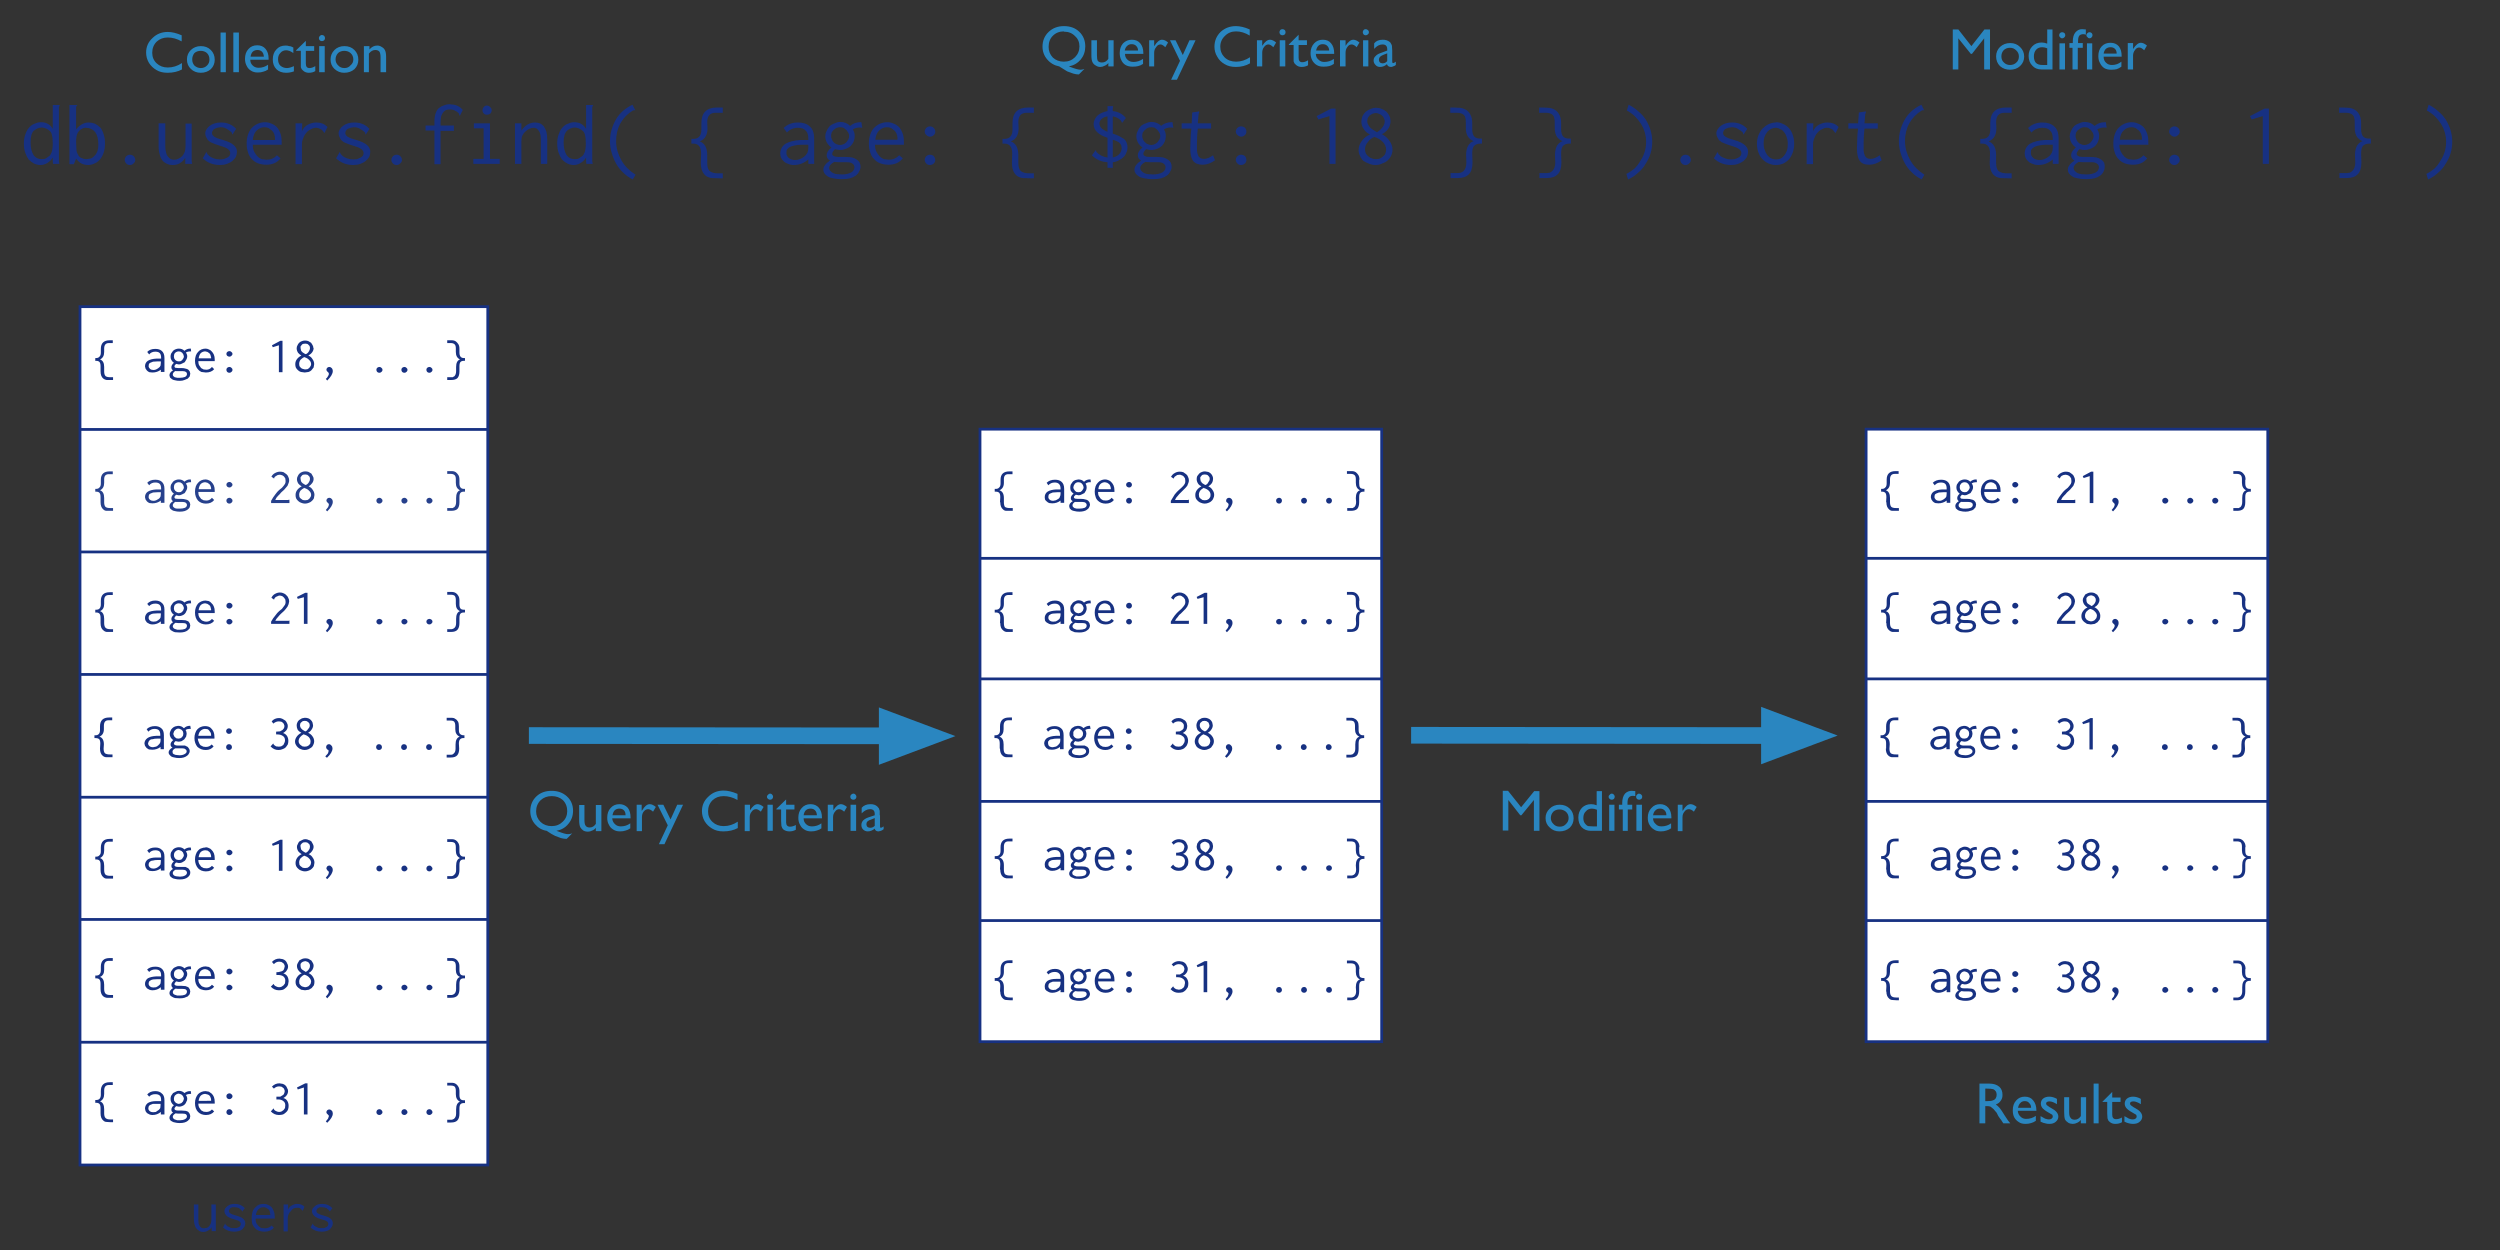<svg xmlns="http://www.w3.org/2000/svg" height="450" width="900"><rect width="100%" height="100%" fill="#333333" stroke="none"/><path d="M28.8 110.4h146.8v309H28.8z" fill="#fff"/><path d="M28.8 110.4h146.8v309H28.8zm0 44.2h146.8M28.8 242.8h146.8M28.8 198.7h146.8M28.8 287h146.8M28.8 331h146.8M28.8 375.2h146.8" stroke="#173182" fill="none"/><path d="M36.2 133.7v-1.8q0-1.2-.4-1.6-.4-.4-1.2-.4h-.3v-1h.3q.8 0 1.2-.5.5-.4.5-1.5v-1.3q0-3.1 3.2-3.1h1.1v1h-1.4q-1.7 0-1.7 2v1.2q0 2-1.5 2.7 1.5.5 1.5 2.7v1.6q0 1.2.5 1.7.5.4 1.7.4h1v1h-2.3q-.7-.1-1.2-.5-1-.8-1-2.6zm16.8-7q1-1.1 2.9-1.1 1.5 0 2.3.7 1 .8 1 2.6v5h-1.3v-.8q-1.3 1-3 1l-1.1-.1q-.5-.2-.9-.6l-.5-.7-.2-.8q0-1.3 1-2 1.1-.7 3.1-.8H58v-.3q0-1.2-.5-1.7t-1.6-.5q-1.4 0-2.2 1l-.7-.9zm5 3.4h-1.3l-1.6.1-1 .4q-.4.2-.5.5l-.1.7q0 .5.5 1 .5.4 1.2.4.6 0 1-.2l.7-.4.6-.5.3-.5.1-1v-.5zm5-3.1l-.3.6-.1.7.1.7.4.6.6.4.7.1.7-.1.5-.4.4-.6q.2-.3.2-.7l-.2-.7-.4-.6-.6-.4-.6-.1q-.8 0-1.3.5zm3.4-.7q.9-.8 2-.8h.3l.1 1h-.4q-.8 0-1.5.4.5.7.5 1.4 0 .6-.3 1.1l-.6 1-1 .5q-.5.3-1.1.3l-1-.2q-.6.5-.6.9 0 .3.3.5l1 .1h1.3q.8 0 1.4.2.6.1 1 .4l.5.6.2.8-.2 1-.7.8-1.2.5q-.7.3-1.7.3t-1.7-.2q-.7-.1-1.1-.4l-.7-.6-.2-.8q0-1 1.3-1.8-.6-.3-.6-1.1t.9-1.6q-.6-.4-.9-1-.3-.5-.3-1.2 0-.6.2-1.1l.7-1q.4-.4 1-.6.5-.2 1.1-.2 1.2 0 2 .8zm-3.2 7.2q-1 .6-1 1.3 0 .4.2.6l.5.4.9.2h1q1 0 1.8-.3.7-.4.7-1t-.4-.8q-.4-.3-1.2-.3h-2.5zm10.8-8q.6 0 1.2.3.6.2 1 .7.5.5.8 1.2.3.7.3 1.7v.6h-5.9q0 1 .3 1.5l.7 1 .9.5 1 .1q1.2 0 2-1l.8.8q-1 1.2-3 1.2l-1.6-.2q-.7-.3-1.2-.9-.5-.5-.8-1.3-.3-.8-.3-1.8t.3-1.9q.3-.8.8-1.3.5-.6 1.2-.9.7-.3 1.5-.3zm-2.5 3.5H76v-.3l-.2-.8q-.1-.4-.4-.7l-.7-.5-.8-.2q-.9 0-1.6.6-.6.6-.8 2zm11.8-2.3q.4.3.4.7 0 .4-.4.7-.3.3-.7.3-.4 0-.8-.3-.3-.3-.3-.7 0-.4.3-.7.4-.3.8-.3t.7.3zm0 5.7q.4.3.4.7 0 .5-.4.8-.3.3-.7.3-.5 0-.8-.3-.3-.3-.3-.8 0-.4.3-.7.4-.3.8-.3t.7.3zm18.4-9.7V134h-1.3v-9.7l-2.2.7-.3-.7 3-1.6h.8zm11.2 2.6q0 .8-.5 1.5T111 128q1 .4 1.5 1.3.6.8.6 1.8l-.2 1.2-.8 1q-.4.4-1 .6l-1.4.2-1.4-.2q-.6-.2-1-.6-.5-.4-.8-1-.2-.5-.2-1.2 0-1 .6-1.8t1.6-1.3q-.7-.4-1.2-1-.5-.8-.5-1.6 0-.6.3-1.1.2-.5.6-.9.4-.4 1-.6.5-.2 1.1-.2.7 0 1.2.2l1 .6.5.8q.3.5.3 1zm-3.3 3.2q-.8.4-1.4 1-.5.7-.5 1.5l.1.8.5.6q.3.3.7.4l.8.2.9-.1.6-.4.5-.7q.2-.3.2-.7 0-.9-.7-1.5-.6-.7-1.7-1zm-1.2-2.3q.2.4.6.7l.8.5.3.1q.7-.3 1.1-1 .4-.6.4-1.2l-.1-.6q-.1-.3-.4-.5-.2-.3-.5-.4l-.7-.1-.8.1q-.3.1-.5.4l-.4.5v.6l.2 1zm11.4 7.4q0 1.4-2 3.4l-.5-.6q.5-.4.8-1 .3-.5.3-.8l-.1-.4-.3-.3-.3-.3-.2-.4q0-.5.3-.8.3-.3.8-.3.4 0 .8.4t.4 1.1zm17.5-1.2q.4.3.4.7 0 .5-.4.8-.3.3-.7.3-.5 0-.8-.3-.3-.3-.3-.8 0-.4.3-.7.4-.3.8-.3t.7.3zm9 0q.4.3.4.7 0 .5-.4.8-.3.3-.7.3-.5 0-.8-.3-.3-.3-.3-.8 0-.4.3-.7.4-.3.8-.3t.7.3zm9 0q.4.3.4.7 0 .5-.4.8-.3.3-.7.3-.5 0-.8-.3-.3-.3-.3-.8 0-.4.3-.7.4-.3.8-.3t.7.3zm10.1-6.8v1.3q0 1 .4 1.5t1.2.5h.4v1h-.4q-.8 0-1.2.4-.4.4-.4 1.6v1.8q0 1.6-.7 2.4-.7.7-2.3.7H161v-1h2l.2-.2h.2q.8-.6.8-2v-1.5q0-2.2 1.4-2.7-1.5-.7-1.5-2.7v-1.3q0-1-.4-1.4-.5-.5-1.4-.5H161v-1h1.8q.7 0 1.3.4.5.4.9 1t.4 1.7z" font-size="18" font-family="Inconsolata" fill="#173182"/><path d="M36.2 180.8V179q0-1.2-.4-1.6-.4-.4-1.2-.4h-.3v-1h.3q.8 0 1.2-.5.5-.4.5-1.5v-1.3q0-3 3.2-3h1.1v1h-1.4q-1.7 0-1.7 1.8v1.3q0 2-1.5 2.7 1.5.5 1.5 2.8v1.5q0 1.2.5 1.7.5.4 1.7.4h1v1h-2.3q-.7 0-1.2-.5-1-.8-1-2.6zm16.8-7q1-1.1 2.9-1.1 1.5 0 2.3.7 1 .8 1 2.6v5h-1.3v-.8q-1.3 1-3 1l-1.1-.1q-.5-.2-.9-.6l-.5-.7-.2-.8q0-1.3 1-2 1.1-.7 3.1-.8H58v-.3q0-1.2-.5-1.7t-1.6-.5q-1.4 0-2.2 1l-.7-.9zm5 3.4h-1.3l-1.6.1-1 .4q-.4.2-.5.5l-.1.7q0 .6.5 1t1.2.4q.6 0 1-.2l.7-.4q.4-.2.6-.5l.3-.5.1-1v-.5zm5-3.1l-.3.6-.1.7.1.7.4.6.6.4.7.1.7-.1.5-.4.4-.6q.2-.3.2-.7l-.2-.7-.4-.6-.6-.4-.6-.1q-.8 0-1.3.5zm3.4-.7q.9-.8 2-.8h.3l.1 1h-.4q-.8 0-1.5.5.5.6.5 1.3 0 .6-.3 1.1l-.6 1-1 .5q-.5.3-1.1.3l-1-.2q-.6.5-.6.9 0 .3.3.5l1 .1h1.3q.8 0 1.4.2.6.1 1 .4l.5.6.2.8-.2 1q-.3.5-.7.8-.5.4-1.2.6-.7.2-1.7.2T63 184q-.7-.1-1.1-.4l-.7-.6-.2-.8q0-1 1.3-1.8-.6-.3-.6-1.1t.9-1.6q-.6-.4-.9-1-.3-.5-.3-1.2 0-.6.2-1.1l.7-1q.4-.4 1-.6.5-.2 1.1-.2 1.2 0 2 .8zm-3.2 7.2q-1 .6-1 1.3 0 .4.2.6l.5.4q.4.2.9.2h1q1 0 1.8-.3.7-.4.7-1 0-.5-.4-.8-.4-.3-1.2-.3h-2.5zm10.8-8q.6 0 1.2.3.6.2 1 .7.5.5.8 1.2.3.7.3 1.8v.5h-5.9q0 1 .3 1.5l.7 1 .9.5 1 .1q1.2 0 2-1l.8.8q-1 1.3-3 1.3-.8 0-1.6-.3-.7-.3-1.2-.8-.5-.6-.8-1.4-.3-.8-.3-1.8t.3-1.9q.3-.8.8-1.3.5-.6 1.2-.9.7-.3 1.5-.3zm-2.5 3.5H76v-.2q0-.5-.2-.9-.1-.4-.4-.7l-.7-.5-.8-.2q-.9 0-1.6.6-.6.6-.8 2zm11.8-2.3q.4.3.4.7 0 .4-.4.7-.3.3-.7.3-.4 0-.8-.3-.3-.3-.3-.7 0-.4.3-.7.4-.3.8-.3t.7.3zm0 5.7q.4.3.4.7 0 .5-.4.8-.3.3-.7.3-.5 0-.8-.3-.3-.3-.3-.8 0-.4.3-.7.4-.3.8-.3t.7.3zm14.4-7.9q.5-.9 1.3-1.3.9-.5 1.8-.5.7 0 1.3.2l1 .7q.5.4.7 1 .3.6.3 1.2t-.2 1l-.4 1-.6.7-.6.7-1.1 1-.5.6-.6.6-.6.7-.4.8h4.7l.1-.1h.3v1.2h-6.6v-.8q.7-1.3 1.5-2.3.7-1 1.4-1.6l1-.8.6-.7.5-.7.2-.6v-.6l-.1-.8-.5-.7-.6-.4-.8-.2-.8.1-.7.4-.4.3-.2.4v.2l-1-.7zm15.2.8q0 .8-.5 1.5t-1.3 1.2q1 .4 1.5 1.3.6.8.6 1.8l-.2 1.2q-.3.6-.8 1-.4.4-1 .6-.7.3-1.4.3t-1.4-.3q-.6-.2-1-.6-.5-.4-.8-1-.2-.5-.2-1.2 0-1 .6-1.8t1.6-1.3q-.7-.4-1.2-1-.5-.8-.5-1.6 0-.6.3-1.1.2-.5.6-.9.4-.4 1-.6.5-.2 1.1-.2.7 0 1.2.2l1 .6.5.9q.3.4.3 1zm-3.3 3.2q-.8.4-1.4 1-.5.7-.5 1.5l.1.8q.2.4.5.6l.7.5.8.1.9-.1.6-.4.5-.7q.2-.3.2-.7 0-.9-.7-1.5-.6-.7-1.7-1zm-1.2-2.3q.2.4.6.7l.8.5.3.1q.7-.3 1.1-1 .4-.6.4-1.2l-.1-.6q-.1-.3-.4-.5-.2-.3-.5-.4l-.7-.1-.8.1q-.3.1-.5.4l-.4.5v.6l.2 1zm11.4 7.4q0 1.4-2 3.4l-.5-.5.8-1q.3-.6.3-1l-.1-.3-.3-.3-.3-.3-.2-.4q0-.5.3-.8.3-.3.8-.3.4 0 .8.4t.4 1.1zm17.5-1.2q.4.3.4.7 0 .5-.4.8-.3.3-.7.3-.5 0-.8-.3-.3-.3-.3-.8 0-.4.3-.7.4-.3.8-.3t.7.3zm9 0q.4.3.4.7 0 .5-.4.8-.3.3-.7.3-.5 0-.8-.3-.3-.3-.3-.8 0-.4.3-.7.4-.3.8-.3t.7.3zm9 0q.4.3.4.7 0 .5-.4.8-.3.3-.7.3-.5 0-.8-.3-.3-.3-.3-.8 0-.4.3-.7.4-.3.8-.3t.7.3zm10.1-6.8v1.3q0 1 .4 1.5t1.2.5h.4v1h-.4q-.8 0-1.2.4-.4.4-.4 1.6v1.8q0 1.6-.7 2.4-.7.7-2.3.7H161v-1h2l.2-.2h.2q.8-.6.8-2v-1.4q0-2.3 1.4-2.8-1.5-.7-1.5-2.7v-1.3q0-1-.4-1.4-.5-.5-1.4-.5H161v-1h1.8q.7 0 1.3.4.5.4.9 1t.4 1.7z" font-size="18" font-family="Inconsolata" fill="#26408c"/><path d="M36 269.5l.1-1.8q0-1.2-.4-1.6-.5-.4-1.2-.4H34v-1h.4q.8 0 1.2-.5.4-.4.4-1.4v-1.3q0-3.2 3.3-3.2h1.1v1H39q-1.6 0-1.6 2v1.2q0 2-1.6 2.7 1.6.5 1.6 2.8l-.1 1.5q0 1.2.5 1.7.6.4 1.8.4h.9v1h-2.2q-.7 0-1.3-.5-1-.8-1-2.6zm16.8-7q1.1-1.1 3-1.1 1.4 0 2.3.8.9.7.9 2.5v5h-1.2v-.8q-1.3 1-3 1l-1.2-.1-.8-.5-.6-.8-.2-.8q0-1.2 1.1-2 1-.7 3.1-.8h1.5v-.3q0-1.2-.5-1.7t-1.6-.5q-1.3 0-2.2 1l-.6-.9zm5 3.4h-1.2q-1 0-1.6.2-.7 0-1 .3-.4.3-.5.6l-.2.6q0 .6.5 1t1.3.4l1-.2q.4-.1.7-.4l.5-.5.3-.4q.2-.4.2-1v-.6zm5.2-3q-.3.2-.4.6l-.2.6q0 .4.2.7.1.4.4.6l.5.4.7.1.7-.1.6-.4.4-.6.1-.7-.1-.6q-.1-.4-.4-.6-.2-.3-.6-.4-.3-.2-.7-.2-.7 0-1.2.6zm3.3-.8q.8-.8 2-.8h.2l.2 1.1h-.5q-.8 0-1.4.4.4.6.4 1.4l-.2 1-.7 1-.9.6q-.5.2-1.2.2l-1-.2q-.6.5-.6 1 0 .2.4.4.3.2 1 .2h2.6l1 .5.5.7q.2.3.2.8t-.3.9q-.2.5-.7.8-.5.4-1.2.6-.7.2-1.6.2-1 0-1.7-.2-.7-.1-1.2-.4l-.6-.6q-.3-.4-.3-.8 0-1 1.4-1.8-.7-.3-.7-1.1t1-1.6q-.6-.3-1-1-.3-.5-.3-1.2 0-.6.3-1.1.2-.6.7-1 .4-.4 1-.6l1-.2q1.3 0 2 .8zm-3.2 7.3q-1 .5-1 1.2l.1.6q.2.3.6.4.3.2.8.2l1 .1q1.1 0 1.8-.4.8-.4.8-1 0-.5-.5-.8-.3-.3-1.1-.3H63zm10.7-8q.7 0 1.3.2.6.2 1 .7.5.5.8 1.2.3.8.3 1.8v.6h-6q.1.8.4 1.4.2.6.6 1l1 .5.9.1q1.3 0 2.1-.9l.7.7q-1 1.3-2.8 1.3-1 0-1.7-.3t-1.3-.8q-.5-.6-.8-1.4-.3-.8-.3-1.8t.3-1.8q.3-.9.8-1.4.6-.6 1.2-.8.7-.3 1.5-.3zm-2.5 3.5H76v-.3q0-.5-.2-.9l-.5-.7q-.2-.3-.6-.5l-.9-.1q-.8 0-1.5.6t-.9 1.9zm11.9-2.4q.3.3.3.7 0 .4-.3.7-.3.3-.8.3-.4 0-.7-.3-.3-.3-.3-.7 0-.4.3-.7.3-.3.7-.3.5 0 .8.3zm0 5.7q.3.3.3.8 0 .4-.3.7-.3.3-.8.3-.4 0-.7-.3-.3-.3-.3-.7 0-.5.3-.8.3-.3.7-.3.5 0 .8.3zm20.4-6.8q0 .8-.5 1.5-.5.6-1.2 1 .8.2 1.4 1 .5.8.5 1.8 0 .7-.2 1.3l-.7 1q-.5.5-1.2.7-.6.3-1.5.3-1.6 0-2.8-1.3l1-1.1v.2l.2.3.2.2.6.4 1 .1.8-.1.8-.5.4-.8q.2-.4.2-.9 0-1-.7-1.5-.8-.6-2-.6h-.5v-1l1.4-.1.9-.5.5-.6q.2-.4.2-.9l-.2-.6q-.1-.3-.4-.5-.2-.3-.6-.4l-.8-.1q-1.1 0-2 .8l-.6-.8q1-1.2 2.7-1.2.6 0 1.2.3l1 .6q.4.4.6.9.3.5.3 1zm9.1-.3q0 .8-.5 1.5-.5.8-1.3 1.2 1 .4 1.6 1.3.6.8.6 1.8 0 .6-.3 1.2-.2.6-.7 1l-1 .6q-.7.3-1.4.3-.8 0-1.4-.3-.6-.2-1-.6-.5-.4-.8-1-.3-.5-.3-1.1 0-1 .7-1.9.6-.8 1.6-1.3-.8-.4-1.3-1-.4-.8-.4-1.6 0-.6.2-1 .2-.6.7-1l1-.6 1-.2q.7 0 1.3.2.5.2.9.6.4.4.6.9l.2 1zm-3.3 3.2q-.8.4-1.3 1-.6.7-.6 1.5 0 .5.2.8.2.4.5.6l.7.5.8.1.8-.1.7-.4.5-.6.1-.8q0-.8-.6-1.5-.7-.7-1.8-1zm-1.1-2.2l.6.6.8.5.3.1q.6-.3 1-1 .5-.5.5-1.2l-.1-.6-.4-.5-.6-.4-.7-.1-.7.1-.5.4q-.3.2-.4.5l-.1.6q0 .5.3 1zm11.4 7.3q0 1.5-2 3.4l-.6-.5.9-1q.3-.6.3-1l-.1-.3-.4-.2-.3-.4-.1-.4q0-.5.3-.8.3-.3.7-.3.5 0 .9.5.4.4.4 1zm17.5-1.2q.3.3.3.8 0 .4-.3.7-.3.3-.8.3-.4 0-.7-.3-.3-.3-.3-.7 0-.5.3-.8.3-.3.7-.3.5 0 .8.3zm9 0q.3.3.3.8 0 .4-.3.7-.3.3-.8.3-.4 0-.7-.3-.3-.3-.3-.7 0-.5.3-.8.3-.3.7-.3.5 0 .8.3zm9 0q.3.3.3.8 0 .4-.3.7-.3.3-.8.3-.4 0-.7-.3-.3-.3-.3-.7 0-.5.3-.8.3-.3.7-.3.5 0 .8.3zm10-6.7v1.3q0 1 .4 1.4.5.5 1.3.5h.3v1h-.4q-.7 0-1.1.4-.5.4-.5 1.6l.1 1.8q0 1.6-.7 2.4-.7.8-2.3.8h-1.5v-1h1.7l.4-.1.2-.1.2-.2q.7-.5.7-1.8V268q0-2.3 1.5-2.8-1.6-.7-1.6-2.7v-1.2q0-1-.4-1.5-.4-.4-1.3-.4h-1.4v-1h1.9q.7 0 1.2.4.6.3 1 1 .3.6.3 1.7z" font-size="18" font-family="Inconsolata" fill="#173182"/><path d="M36.2 224.3v-1.8q0-1.2-.4-1.6-.4-.4-1.2-.4h-.3v-1h.3q.8 0 1.2-.4.5-.5.5-1.5v-1.3q0-3.1 3.2-3.1h1.1v1h-1.4q-1.7 0-1.7 1.9v1.3q0 2-1.5 2.6 1.5.5 1.5 2.8v1.5q0 1.2.5 1.7t1.7.5h1v1h-2.3q-.7-.1-1.2-.6-1-.7-1-2.6zm16.8-6.9q1-1.2 2.9-1.2 1.5 0 2.3.8 1 .7 1 2.5v5.1h-1.3v-.9q-1.3 1.1-3 1.1-.6 0-1.1-.2l-.9-.5-.5-.7q-.2-.4-.2-.9 0-1.2 1-2 1.1-.6 3.1-.7H58v-.3q0-1.2-.5-1.7t-1.6-.5q-1.4 0-2.2.9l-.7-.8zm5 3.4h-1.3l-1.6.1q-.6.1-1 .4-.4.2-.5.5l-.1.6q0 .6.5 1t1.2.4l1-.1.7-.4.6-.5.3-.5.1-1v-.5zm5-3.1l-.3.6-.1.7.1.7.4.6.6.3q.3.2.7.2l.7-.2q.3-.1.5-.4.3-.2.4-.5l.2-.7q0-.4-.2-.7-.1-.4-.4-.6-.2-.3-.6-.4l-.6-.1q-.8 0-1.3.5zm3.4-.8q.9-.7 2-.7h.3l.1 1h-.4q-.8 0-1.5.4.5.6.5 1.4 0 .6-.3 1-.2.6-.6 1-.4.4-1 .6-.5.2-1.1.2l-1-.2q-.6.6-.6 1 0 .3.3.4.4.2 1 .2h1.3l1.4.1 1 .4.5.7.2.8-.2 1-.7.7q-.5.4-1.2.6-.7.2-1.7.2l-1.7-.1q-.7-.2-1.1-.5-.5-.2-.7-.6-.2-.3-.2-.7 0-1 1.3-1.8-.6-.4-.6-1.2 0-.7.9-1.5-.6-.4-.9-1-.3-.6-.3-1.3 0-.6.2-1l.7-1q.4-.4 1-.6.5-.3 1.1-.3 1.2 0 2 .8zm-3.2 7.3q-1 .6-1 1.3 0 .3.2.5.2.3.5.4l.9.3h1q1 0 1.8-.3.7-.4.7-1.1 0-.5-.4-.8-.4-.2-1.2-.2h-1.6l-.9-.1zm10.8-8l1.2.2q.6.3 1 .8.5.4.8 1.2.3.7.3 1.7v.6h-5.9q0 .9.3 1.5l.7.9q.4.4.9.5.4.2 1 .2 1.2 0 2-1l.8.7q-1 1.3-3 1.3-.8 0-1.6-.3-.7-.3-1.2-.8t-.8-1.3q-.3-.8-.3-1.9 0-1 .3-1.8t.8-1.4q.5-.5 1.2-.8.7-.3 1.5-.3zm-2.5 3.5H76v-.3l-.2-.8q-.1-.5-.4-.7l-.7-.5-.8-.2q-.9 0-1.6.6-.6.6-.8 1.9zm11.8-2.4q.4.3.4.8 0 .4-.4.7-.3.3-.7.3-.4 0-.8-.3-.3-.3-.3-.7 0-.5.3-.8.4-.3.8-.3t.7.3zm0 5.8q.4.3.4.7 0 .4-.4.7-.3.3-.7.3-.5 0-.8-.3-.3-.3-.3-.7 0-.4.3-.7.4-.3.8-.3t.7.3zm14.4-7.9q.5-1 1.3-1.4.9-.5 1.8-.5.7 0 1.3.3.6.2 1 .7.5.4.7 1 .3.5.3 1.2l-.2 1-.4.9-.6.8-.6.7-1.1 1-.5.5-.6.7-.6.7-.4.7h4.8l.2-.1h.1v1.2h-6.6v-.8q.7-1.3 1.5-2.2.7-1 1.4-1.6l1-.8.6-.8.5-.7.2-.6v-.6l-.1-.7-.5-.7-.6-.5-.8-.2q-.5 0-.8.2l-.7.3-.4.4-.2.4v.2l-1-.7zm13-1.8v11.2h-1.3V215l-2.2.6-.3-.7 3-1.5h.8zm9.1 10.9q0 1.4-2 3.3l-.5-.5.8-1q.3-.5.3-.9l-.1-.3-.3-.3-.3-.3q-.2-.2-.2-.5 0-.4.3-.7.3-.3.8-.3.4 0 .8.4t.4 1zm17.5-1.3q.4.4.4.8t-.4.7q-.3.3-.7.3-.5 0-.8-.3-.3-.3-.3-.7 0-.4.3-.7.4-.3.8-.3t.7.3zm9 0q.4.4.4.8t-.4.7q-.3.3-.7.3-.5 0-.8-.3-.3-.3-.3-.7 0-.4.3-.7.4-.3.8-.3t.7.3zm9 0q.4.4.4.8t-.4.7q-.3.3-.7.3-.5 0-.8-.3-.3-.3-.3-.7 0-.4.3-.7.4-.3.8-.3t.7.3zm10.1-6.7v1.3q0 1 .4 1.5.4.4 1.2.4h.4v1h-.4q-.8 0-1.2.4-.4.4-.4 1.6v1.8q0 1.6-.7 2.4-.7.8-2.3.8H161v-1h1.6l.4-.1.2-.1.2-.1q.8-.5.8-1.9v-1.5q0-2.3 1.4-2.8-1.5-.6-1.5-2.6V216q0-1-.4-1.5-.5-.4-1.4-.4H161v-1h1.8q.7 0 1.3.4.5.3.9 1 .4.6.4 1.7z" font-size="18" font-family="Inconsolata" fill="#1a3485"/><path d="M36.2 401v-2q0-1.2-.4-1.6-.4-.4-1.2-.4h-.3v-1h.3q.8 0 1.2-.4.5-.5.5-1.5v-1.3q0-3.2 3.2-3.2h1.1v1h-1.4q-1.7 0-1.7 2v1.2q0 2-1.5 2.7 1.5.5 1.5 2.8v1.5q0 1.2.5 1.7t1.7.5h1v1H40l-1.6-.1q-.7 0-1.2-.5-1-.8-1-2.6zm16.8-7q1-1.2 2.9-1.2 1.5 0 2.3.8 1 .7 1 2.5v5.1h-1.3v-.9q-1.3 1.1-3 1.1-.6 0-1.1-.2l-.9-.5-.5-.7-.2-.9q0-1.2 1-2 1.1-.7 3.1-.7H58v-.3q0-1.3-.5-1.7-.5-.5-1.6-.5-1.4 0-2.2.9l-.7-.8zm5 3.4h-3l-1 .4q-.4.3-.5.6l-.1.6q0 .6.5 1t1.2.4l1-.1.7-.5q.4-.2.6-.5l.3-.4.1-1v-.5zm5-3.1l-.3.6-.1.7.1.7.4.5q.2.3.6.4.3.2.7.2l.7-.2q.3-.1.5-.4.3-.2.4-.6l.2-.6q0-.4-.2-.7-.1-.4-.4-.6-.2-.3-.6-.4l-.6-.2q-.8 0-1.3.6zm3.4-.8q.9-.7 2-.7h.3l.1 1h-.4q-.8 0-1.5.4.5.6.5 1.4 0 .6-.3 1-.2.6-.6 1-.4.4-1 .6-.5.2-1.1.2l-1-.2q-.6.6-.6 1 0 .2.3.4.4.2 1 .2h1.3l1.4.1q.6.1 1 .4l.5.7.2.8-.2 1-.7.7q-.5.4-1.2.6-.7.2-1.7.2t-1.7-.2q-.7-.1-1.1-.4-.5-.2-.7-.6-.2-.3-.2-.7 0-1 1.3-1.9-.6-.3-.6-1 0-.9.9-1.6-.6-.4-.9-1-.3-.6-.3-1.3 0-.6.2-1.1l.7-1 1-.5q.5-.3 1.1-.3 1.2 0 2 .8zm-3.2 7.3q-1 .6-1 1.2 0 .4.2.6.2.3.5.4l.9.3h1q1 0 1.8-.4.7-.4.7-1 0-.5-.4-.8-.4-.2-1.2-.2h-1.6l-.9-.1zm10.8-8l1.2.2 1 .7q.5.5.8 1.2.3.8.3 1.8v.6h-5.9q0 .9.3 1.4l.7 1 .9.5 1 .1q1.2 0 2-.9l.8.7q-1 1.3-3 1.3-.8 0-1.6-.3-.7-.3-1.2-.8t-.8-1.3q-.3-.8-.3-1.9 0-1 .3-1.8t.8-1.4q.5-.5 1.2-.8.7-.3 1.5-.3zm-2.5 3.5H76v-.3q0-.5-.2-.9-.1-.4-.4-.7-.3-.3-.7-.4l-.8-.2q-.9 0-1.6.6-.6.6-.8 1.9zm11.8-2.4q.4.3.4.7 0 .5-.4.8-.3.3-.7.3-.4 0-.8-.3-.3-.3-.3-.8 0-.4.3-.7.4-.3.8-.3t.7.3zm0 5.7q.4.4.4.8t-.4.7q-.3.3-.7.3-.5 0-.8-.3-.3-.3-.3-.7 0-.4.3-.8.4-.3.8-.3t.7.3zm20.4-6.8q0 .8-.5 1.5-.4.6-1.2 1 .9.2 1.4 1 .5.8.5 1.8 0 .7-.2 1.3-.2.6-.7 1-.5.5-1.1.8-.7.2-1.5.2-1.7 0-2.9-1.3l1-1.1.1.3.1.2.3.3.6.3q.4.2.9.2t.9-.2l.7-.5.5-.7.1-1q0-1-.7-1.5-.7-.6-1.9-.6h-.6v-1h1.4l1-.6q.3-.2.4-.6.2-.4.2-.9l-.2-.6q-.1-.3-.4-.5l-.6-.4-.8-.1q-1.1 0-1.9.8l-.7-.7q1.1-1.2 2.7-1.2l1.2.2q.6.2 1 .6.4.4.6 1 .3.4.3 1zm7-2.8v11.2h-1.3v-9.7l-2.2.7-.3-.7 3-1.5h.8zm9.1 10.9q0 1.4-2 3.3l-.5-.5.8-1 .3-.9-.1-.3-.3-.3-.3-.3q-.2-.2-.2-.5 0-.4.3-.7.3-.3.8-.3.4 0 .8.4t.4 1zm17.5-1.3q.4.4.4.8t-.4.7q-.3.3-.7.3-.5 0-.8-.3-.3-.3-.3-.7 0-.4.3-.8.4-.3.8-.3t.7.3zm9 0q.4.4.4.8t-.4.7q-.3.3-.7.3-.5 0-.8-.3-.3-.3-.3-.7 0-.4.3-.8.4-.3.8-.3t.7.3zm9 0q.4.4.4.8t-.4.7q-.3.3-.7.3-.5 0-.8-.3-.3-.3-.3-.7 0-.4.3-.8.4-.3.8-.3t.7.3zm10.1-6.7v1.3q0 1 .4 1.5.4.4 1.2.4h.4v1h-.4q-.8 0-1.2.4-.4.4-.4 1.6v1.8q0 1.6-.7 2.4-.7.8-2.3.8H161v-1h1.6l.4-.1.2-.1.2-.1q.8-.6.8-1.9v-1.5q0-2.3 1.4-2.8-1.5-.7-1.5-2.7v-1.2q0-1-.4-1.5-.5-.4-1.4-.4H161v-1h1.8q.7 0 1.3.4.5.3.9 1 .4.6.4 1.7zM36.2 313.2v-1.8q0-1.2-.4-1.6-.4-.4-1.2-.4h-.3v-1h.3q.8 0 1.2-.5.5-.4.5-1.4v-1.3q0-3.2 3.2-3.2h1.1v1h-1.4q-1.7 0-1.7 2v1.2q0 2-1.5 2.7 1.5.5 1.5 2.8v1.5q0 1.2.5 1.7.5.4 1.7.4h1v1h-2.3q-.7 0-1.2-.5-1-.8-1-2.6zm16.8-7q1-1.1 2.9-1.1 1.5 0 2.3.8 1 .7 1 2.5v5h-1.3v-.8q-1.3 1-3 1l-1.1-.1-.9-.5-.5-.8-.2-.8q0-1.2 1-2 1.1-.7 3.1-.7H58v-.4q0-1.2-.5-1.7t-1.6-.5q-1.4 0-2.2 1l-.7-.9zm5 3.4h-1.3q-1 0-1.6.2-.6 0-1 .3t-.5.6l-.1.6q0 .6.5 1t1.2.4q.6 0 1-.2.4-.1.7-.4.4-.2.6-.5l.3-.4.1-1v-.6zm5-3l-.3.6-.1.6.1.7.4.6q.2.3.6.4l.7.1.7-.1q.3-.1.5-.4l.4-.6q.2-.3.2-.7l-.2-.6q-.1-.4-.4-.6-.2-.3-.6-.4l-.6-.2q-.8 0-1.3.6zm3.4-.8q.9-.7 2-.7h.3l.1 1h-.4q-.8 0-1.5.4.5.6.5 1.4 0 .5-.3 1-.2.6-.6 1l-1 .6q-.5.2-1.1.2l-1-.2q-.6.5-.6 1 0 .2.3.4.4.2 1 .2h2.7l1 .5.5.7q.2.3.2.8t-.2.9q-.3.5-.7.8-.5.4-1.2.6-.7.2-1.7.2t-1.7-.2q-.7-.1-1.1-.4l-.7-.6-.2-.8q0-1 1.3-1.8-.6-.3-.6-1.1t.9-1.6q-.6-.3-.9-1-.3-.5-.3-1.2 0-.6.2-1.1l.7-1q.4-.4 1-.6.5-.2 1.1-.2 1.2 0 2 .8zm-3.2 7.3q-1 .5-1 1.2 0 .4.2.6.2.3.5.4.4.2.9.2l1 .1q1 0 1.8-.4.7-.4.7-1 0-.5-.4-.8-.4-.3-1.2-.3h-2.5zM74 305q.6 0 1.2.3.6.2 1 .7.5.5.8 1.2.3.8.3 1.8v.6h-5.9q0 .8.3 1.4l.7 1 .9.5 1 .1q1.2 0 2-.9l.8.7q-1 1.3-3 1.3-.8 0-1.6-.3-.7-.3-1.2-.8-.5-.6-.8-1.4-.3-.8-.3-1.8t.3-1.8q.3-.9.8-1.4.5-.6 1.2-.8.7-.3 1.5-.3zm-2.5 3.6H76v-.3q0-.5-.2-.9-.1-.4-.4-.7l-.7-.5-.8-.1q-.9 0-1.6.6-.6.6-.8 1.9zm11.8-2.4q.4.3.4.7 0 .4-.4.7-.3.3-.7.3-.4 0-.8-.3-.3-.3-.3-.7 0-.4.3-.7.4-.3.8-.3t.7.3zm0 5.7q.4.4.4.8t-.4.7q-.3.3-.7.3-.5 0-.8-.3-.3-.3-.3-.7 0-.5.3-.8.4-.3.8-.3t.7.3zm18.4-9.6v11.2h-1.3v-9.7l-2.2.7-.3-.7 3-1.5h.8zm11.2 2.5q0 .8-.5 1.5-.5.8-1.3 1.2 1 .4 1.5 1.3.6.8.6 1.8l-.2 1.2q-.3.6-.8 1-.4.4-1 .6-.7.3-1.4.3t-1.4-.3q-.6-.2-1-.6-.5-.4-.8-1-.2-.5-.2-1.1 0-1 .6-1.9.6-.8 1.6-1.3-.7-.4-1.2-1-.5-.8-.5-1.6 0-.6.3-1 .2-.6.6-1l1-.5q.5-.3 1.1-.3.7 0 1.2.3.5.1 1 .5l.5.9q.3.5.3 1zm-3.3 3.2q-.8.4-1.4 1-.5.7-.5 1.5l.1.8q.2.4.5.6l.7.5.8.1.9-.1.6-.4.5-.6.2-.8q0-.8-.7-1.5-.6-.7-1.7-1zm-1.2-2.2l.6.6.8.5.3.1q.7-.3 1.1-1 .4-.5.4-1.2l-.1-.6q-.1-.3-.4-.5l-.5-.4-.7-.1-.8.1-.5.4-.4.5v.6l.2 1zm11.4 7.3q0 1.5-2 3.4l-.5-.5.8-1q.3-.6.3-1l-.1-.3-.3-.2-.3-.4-.2-.4q0-.4.3-.8.3-.3.8-.3.4 0 .8.5.4.4.4 1zm17.5-1.1q.4.3.4.7 0 .4-.4.7-.3.3-.7.3-.5 0-.8-.3-.3-.3-.3-.7 0-.5.3-.8.4-.3.8-.3t.7.3zm9 0q.4.3.4.7 0 .4-.4.7-.3.3-.7.3-.5 0-.8-.3-.3-.3-.3-.7 0-.5.3-.8.4-.3.8-.3t.7.3zm9 0q.4.3.4.7 0 .4-.4.7-.3.3-.7.3-.5 0-.8-.3-.3-.3-.3-.7 0-.5.3-.8.4-.3.8-.3t.7.3zm10.1-6.8v1.3q0 1 .4 1.4.4.5 1.2.5h.4v1h-.4q-.8 0-1.2.4-.4.4-.4 1.6v1.8q0 1.6-.7 2.4-.7.8-2.3.8H161v-1h1.6l.4-.1.2-.1.2-.2q.8-.5.8-1.8v-1.5q0-2.3 1.4-2.8-1.5-.7-1.5-2.7V305q0-1-.4-1.5-.5-.4-1.4-.4H161v-1h1.8q.7 0 1.3.4.5.3.9 1 .4.6.4 1.7zM36.2 356v-1.8q0-1.1-.4-1.6-.4-.4-1.2-.4h-.3v-1h.3q.8 0 1.2-.4.5-.5.5-1.5V348q0-3.1 3.2-3.1h1.1v1h-1.4q-1.7 0-1.7 1.9v1.3q0 2-1.5 2.6 1.5.5 1.5 2.8v1.5q0 1.2.5 1.7t1.7.5h1v1h-2.3q-.7-.1-1.2-.5-1-.8-1-2.7zm16.8-7q1-1 2.9-1 1.5 0 2.3.7 1 .8 1 2.5v5.1h-1.3v-.9q-1.3 1.1-3 1.1-.6 0-1.1-.2l-.9-.5-.5-.7q-.2-.4-.2-.9 0-1.2 1-2 1.1-.6 3.1-.7H58v-.3q0-1.2-.5-1.7t-1.6-.5q-1.4 0-2.2.9l-.7-.8zm5 3.5h-1.3l-1.6.1q-.6.1-1 .4-.4.2-.5.5l-.1.6q0 .6.5 1t1.2.4l1-.1.7-.4.6-.5.3-.5.1-1v-.5zm5-3.1l-.3.6-.1.7.1.7.4.6.6.3q.3.2.7.2l.7-.2q.3-.1.5-.4.3-.2.4-.5l.2-.7q0-.4-.2-.7l-.4-.6q-.2-.3-.6-.4l-.6-.1q-.8 0-1.3.5zm3.4-.8q.9-.7 2-.7h.3l.1 1h-.4q-.8 0-1.5.4.5.6.5 1.4 0 .6-.3 1-.2.6-.6 1-.4.4-1 .6-.5.2-1.1.2l-1-.2q-.6.6-.6 1 0 .3.3.4.4.2 1 .2h1.3l1.4.1 1 .4.5.7.2.8-.2 1-.7.8-1.2.5q-.7.2-1.7.2l-1.7-.1q-.7-.2-1.1-.5-.5-.2-.7-.6-.2-.3-.2-.7 0-1 1.3-1.8-.6-.4-.6-1.2 0-.7.9-1.5-.6-.4-.9-1-.3-.6-.3-1.3 0-.6.2-1l.7-1q.4-.4 1-.6.5-.3 1.1-.3 1.2 0 2 .8zm-3.2 7.3q-1 .6-1 1.3l.2.6.5.3.9.3h1q1 0 1.8-.3.7-.4.7-1.1 0-.5-.4-.8-.4-.2-1.2-.2h-1.6l-.9-.1zm10.8-8l1.2.2q.6.3 1 .8.5.4.8 1.2.3.7.3 1.7v.6h-5.9q0 .9.3 1.5l.7.9q.4.4.9.5.4.2 1 .2 1.2 0 2-1l.8.7q-1 1.3-3 1.3-.8 0-1.6-.3-.7-.2-1.2-.8-.5-.5-.8-1.3-.3-.8-.3-1.9 0-1 .3-1.8t.8-1.4q.5-.5 1.2-.8.7-.3 1.5-.3zm-2.5 3.5H76v-.3l-.2-.8q-.1-.5-.4-.7l-.7-.5-.8-.2q-.9 0-1.6.6-.6.6-.8 1.9zm11.8-2.4q.4.3.4.8 0 .4-.4.7-.3.3-.7.3-.4 0-.8-.3-.3-.3-.3-.7 0-.5.3-.8.4-.3.8-.3t.7.3zm0 5.8q.4.3.4.7 0 .4-.4.7-.3.3-.7.3-.5 0-.8-.3-.3-.3-.3-.7 0-.4.3-.7.4-.3.8-.3t.7.3zm20.4-6.8q0 .7-.5 1.4-.4.7-1.2 1 .9.3 1.4 1 .5.8.5 1.9l-.2 1.2q-.2.6-.7 1-.5.5-1.1.8-.7.2-1.5.2-1.7 0-2.9-1.3l1-1 .1.2.1.2.3.3.6.3q.4.2.9.2t.9-.2l.7-.5.5-.7.1-1q0-.9-.7-1.5-.7-.5-1.9-.5h-.6v-1q.9 0 1.4-.2.6-.1 1-.4.3-.3.4-.7l.2-.8q0-.4-.2-.7-.1-.3-.4-.5l-.6-.4-.8-.1q-1.1 0-1.9.9l-.7-.8q1.1-1.2 2.7-1.2l1.2.2q.6.2 1 .6.4.4.6 1 .3.4.3 1zm9.2-.4q0 .8-.5 1.6-.5.7-1.3 1.1 1 .5 1.5 1.3.6.9.6 1.8 0 .7-.2 1.3l-.8 1-1 .6-1.4.2-1.4-.2-1-.7q-.5-.4-.8-1-.2-.5-.2-1.1 0-1 .6-1.8.6-.9 1.6-1.3-.7-.4-1.2-1.1-.5-.7-.5-1.6 0-.5.3-1l.6-1 1-.5q.5-.2 1.1-.2.7 0 1.2.2l1 .6.5.8q.3.5.3 1zm-3.3 3.3q-.8.3-1.4 1-.5.7-.5 1.5l.1.8.5.6q.3.3.7.4l.8.2q.5 0 .9-.2.4-.1.6-.4l.5-.6.2-.8q0-.8-.7-1.5-.6-.7-1.7-1zm-1.2-2.3q.2.4.6.6l.8.5.3.2q.7-.4 1.1-1 .4-.6.4-1.2l-.1-.6-.4-.6-.5-.3-.7-.2-.8.2-.5.3-.4.5v.6q0 .6.2 1zm11.4 7.4q0 1.4-2 3.4l-.5-.6.8-1q.3-.5.3-.9l-.1-.3-.3-.3-.3-.3q-.2-.2-.2-.5 0-.4.3-.7.3-.3.8-.3.4 0 .8.4t.4 1zm17.5-1.2q.4.3.4.7 0 .4-.4.7-.3.3-.7.3-.5 0-.8-.3-.3-.3-.3-.7 0-.4.3-.7.4-.3.8-.3t.7.3zm9 0q.4.3.4.7 0 .4-.4.7-.3.3-.7.3-.5 0-.8-.3-.3-.3-.3-.7 0-.4.3-.7.4-.3.8-.3t.7.3zm9 0q.4.3.4.7 0 .4-.4.7-.3.3-.7.3-.5 0-.8-.3-.3-.3-.3-.7 0-.4.3-.7.4-.3.8-.3t.7.3zm10.1-6.8v1.3q0 1 .4 1.5.4.4 1.2.4h.4v1h-.4q-.8 0-1.2.4-.4.5-.4 1.6v1.8q0 1.6-.7 2.4-.7.8-2.3.8H161v-1h1.6l.4-.1.2-.1.2-.1q.8-.5.8-1.9v-1.5q0-2.3 1.4-2.8-1.5-.6-1.5-2.6v-1.3q0-1-.4-1.5-.5-.4-1.4-.4H161v-1h1.8q.7 0 1.3.4.5.3.9 1 .4.6.4 1.7z" font-size="18" font-family="Inconsolata" fill="#173182"/><path d="M69.8 433.6h1.6v5.4l.1 1.5q.2.7.5 1 .3.4.7.6l.8.1 1-.2q.5-.2.8-.6.4-.4.6-1 .2-.6.2-1.5v-5.3h1.6v9.6h-1.5v-1.4q-.5.8-1.3 1.2-.8.5-1.7.5-.8 0-1.4-.3l-1-.8q-.5-.6-.7-1.4-.3-.8-.3-2v-5.4zm18.3 1.4l-.9 1.2v-.1l-.1-.2q-.4-.5-1.1-1-.7-.3-1.6-.3h-.8l-.6.3q-.3.2-.4.5-.2.2-.2.5l.1.5.4.4.8.4 1.3.4q1.8.5 2.5 1.1.8.7.8 1.7 0 .6-.3 1.2l-.8 1q-.5.4-1.3.6-.7.2-1.6.2-2.4 0-4-1.5l.8-1.5v.2q0 .2.2.3l.5.5 1 .5q.3.2.7.2h1.7l.7-.3q.4-.2.6-.5l.2-.6q0-.6-.5-1t-1.8-.7l-1.3-.4-1-.5-.7-.6-.4-.6q-.2-.4-.2-1 0-.4.3-.9l.8-.8q.5-.4 1.1-.6.7-.2 1.5-.2 2.2 0 3.6 1.5zm6.9-1.6q.7 0 1.4.3t1.3.8q.5.6.8 1.4.4.9.4 2v.8H92q0 1 .3 1.7l.8 1q.5.5 1 .7l1.2.1q1.5 0 2.5-1l.8.8q-1.2 1.4-3.4 1.4-1 0-1.9-.3-.9-.3-1.5-1-.6-.6-1-1.5-.2-1-.2-2.1 0-1.3.3-2.2.3-1 1-1.6.5-.6 1.3-1 .8-.3 1.8-.3zm-3 4h5.3v-.3l-.2-1q-.1-.4-.5-.8l-.8-.5q-.4-.2-1-.2-1 0-1.7.7-.8.7-1 2.2zm10.1-3.8h1.6v1.9q.4-1 1.3-1.5 1-.6 2-.6 1.6 0 2.6 1l-.6 1.5-.5-.5-.4-.4-.5-.2h-.6q-.7 0-1.3.2-.6.4-1 1-.5.4-.8 1.1-.3.7-.3 1.5v4.7h-1.5v-9.7zm17.5 1.4l-.9 1.2v-.1l-.1-.2q-.4-.5-1.1-1-.7-.3-1.6-.3h-.8l-.6.3q-.3.2-.4.5-.2.2-.2.5l.1.5.4.4.8.4 1.3.4q1.8.5 2.5 1.1.8.7.8 1.7 0 .6-.3 1.2l-.8 1q-.5.4-1.3.6-.7.2-1.6.2-2.4 0-4-1.5l.8-1.5v.2q0 .2.2.3l.5.5 1 .5q.3.2.7.2h1.7l.7-.3q.4-.2.6-.5l.2-.6q0-.6-.5-1t-1.8-.7l-1.3-.4-1-.5-.7-.6-.4-.6q-.2-.4-.2-1 0-.4.3-.9l.8-.8q.5-.4 1.1-.6.7-.2 1.5-.2 2.2 0 3.6 1.5z" font-size="21" font-family="Inconsolata" fill="#173182"/><g stroke="#2a86c0" stroke-width="6"><path d="M190.4 264.8l129 .1" fill="none"/><path d="M319.4 271l16-6-16-6z" fill="#2a86c0"/></g><path d="M206 300l-2 2q-1 0-2.1-.3l-2.1-.8q-1.1-.5-3-1.8-2.5-.4-4.2-2.4-1.7-2-1.7-4.7 0-3.2 2.2-5.3 2.1-2 5.5-2 3.3 0 5.5 2t2.2 5.2q0 2.7-1.7 4.7-1.6 2-4.3 2.5l.6.2q2.5 1 3.6 1 .7 0 1.5-.3zm-7.4-13.4q-2.4 0-4 1.5-1.6 1.6-1.6 4 0 2.2 1.6 3.8 1.6 1.5 4 1.5t4-1.6q1.6-1.5 1.6-3.8 0-2.4-1.6-4-1.6-1.4-4-1.4zm15.9 12.5V298q-.5.7-1.3 1-.8.4-1.5.4-1 0-1.7-.4-.7-.5-1.1-1.2-.4-.8-.4-2.6v-5.4h1.9v5.4q0 1.5.4 2 .4.7 1.5.7 1.3 0 2.2-1.3v-6.8h2v9.4h-2zm12.5-4.5h-6.6q.1 1.3 1 2.1.8.8 2.1.8 1.9 0 3.4-1.1v1.8q-.8.6-1.7.8-.8.3-2 .3-1.5 0-2.5-.7-1-.6-1.5-1.7-.6-1-.6-2.5 0-2.2 1.2-3.5 1.2-1.4 3.2-1.4 1.8 0 3 1.3 1 1.3 1 3.5v.3zm-6.5-1.1h4.7q0-1.2-.6-1.8-.6-.6-1.6-.6t-1.7.6q-.6.6-.8 1.8zm10.5-3.8v2.2l.2-.2q1.3-2.2 2.7-2.2 1 0 2.2 1l-1 1.7q-1-.9-1.8-.9-.9 0-1.6.9-.6.8-.6 2v5h-1.9v-9.5h1.9zm12.8 0h2.1l-6.7 14.2h-2l3.2-6.8-3.7-7.4h2.1l2.6 5.3 2.4-5.3zm21.8 6.1v2.3q-2.2 1.2-5.2 1.2-2.4 0-4-1-1.7-1-2.7-2.6-1-1.7-1-3.7 0-3.1 2.3-5.2 2.2-2.2 5.5-2.2 2.2 0 5 1.2v2.2q-2.5-1.4-5-1.4-2.4 0-4 1.5-1.6 1.6-1.6 4 0 2.3 1.6 3.8t4 1.5q2.7 0 5.1-1.6zm4.4-6.1v2.2-.2q1.4-2.2 2.7-2.2 1 0 2.2 1l-1 1.7q-1-.9-1.7-.9-1 0-1.6.9-.7.8-.7 2v5h-1.8v-9.5h1.8zm7.2-4q.5 0 .8.4.3.3.3.7 0 .5-.3.8-.3.3-.8.3-.4 0-.7-.3-.4-.3-.4-.8 0-.4.4-.7.3-.4.7-.4zm-.9 4h1.9v9.4h-1.9v-9.4zm3.2 1.5l3.5-3.4v1.9h3v1.7h-3v4.6q0 1.6 1.4 1.6 1 0 2.1-.6v1.7q-1 .6-2.3.6-1.3 0-2.2-.7l-.4-.5-.3-.8-.1-1.7v-4.2h-1.7v-.2zm16.4 3.4h-6.6q0 1.3.9 2.1.8.8 2.1.8 1.9 0 3.4-1.1v1.8q-.8.6-1.7.8-.8.3-2 .3-1.5 0-2.5-.7-1-.6-1.5-1.7-.6-1-.6-2.5 0-2.2 1.2-3.5 1.2-1.4 3.2-1.4 1.9 0 3 1.3t1.1 3.5v.3zm-6.6-1.1h4.8q-.1-1.2-.7-1.8-.6-.6-1.6-.6t-1.7.6q-.6.6-.8 1.8zm10.7-3.8v2.2-.2q1.4-2.2 2.7-2.2 1 0 2.2 1l-1 1.7q-1-.9-1.8-.9-.9 0-1.5.9-.7.8-.7 2v5H298v-9.5h2zm7.2-4q.5 0 .8.4.3.3.3.7 0 .5-.3.8-.3.3-.8.3-.4 0-.8-.3-.3-.3-.3-.8 0-.4.3-.7.4-.4.8-.4zm-1 4h2v9.4h-2v-9.4zm10.6 3.8v4q0 .5.3.5t1-.5v1q-.6.5-1 .6l-.8.2q-1.2 0-1.4-1-1.2 1-2.5 1-1 0-1.7-.7-.6-.6-.6-1.6 0-.9.6-1.6.7-.7 1.8-1.1l2.4-.8v-.5q0-1.7-1.7-1.7-1.5 0-3 1.5v-2q1.1-1.3 3.2-1.3 1.5 0 2.4.8l.6.7.3.9v1.6zm-1.9 3.8v-2.8l-1.2.5q-1 .3-1.4.7-.4.4-.4 1t.4 1q.4.3 1 .3.9 0 1.6-.7z" font-size="21" font-family="GillSans" fill="#2a86c0"/><path d="M352.8 154.5h144.6V375H352.8z" fill="#fff"/><path d="M352.8 154.5h144.6V375H352.8zm0 89.9h144.6m-144.6 44.1h144.6" stroke="#173182" fill="none"/><path d="M360 180.8l.1-1.8q0-1.2-.4-1.6-.4-.4-1.2-.4h-.4v-1h.4q.8 0 1.2-.5.5-.4.5-1.5v-1.3q0-3 3.2-3h1.1v1H363q-1.6 0-1.6 1.8v1.3q0 2-1.6 2.7 1.6.5 1.6 2.8v1.5q0 1.2.4 1.7.6.4 1.8.4h1v1h-2.3q-.7 0-1.2-.5-1-.8-1-2.6zm16.8-7q1.1-1.1 3-1.1 1.5 0 2.3.7 1 .8 1 2.6v5h-1.3v-.8q-1.3 1-3 1l-1.1-.1q-.5-.2-.9-.6-.4-.3-.6-.7l-.1-.8q0-1.3 1-2 1.1-.7 3.1-.8h1.6v-.3q0-1.2-.6-1.7-.5-.5-1.5-.5-1.4 0-2.3 1l-.6-.9zm5 3.4h-1.2l-1.6.1-1 .4q-.4.2-.5.5l-.1.7q0 .6.5 1t1.2.4l1-.2.7-.4q.4-.2.6-.5l.2-.5q.2-.3.2-1v-.5zm5.2-3.1l-.4.6-.2.7q0 .4.2.7l.4.6.5.4.7.1.8-.1.5-.4.4-.6q.2-.3.2-.7l-.2-.7-.4-.6-.6-.4-.7-.1q-.7 0-1.2.5zm3.3-.7q.8-.8 2-.8h.3l.1 1h-.5q-.7 0-1.4.5.4.6.4 1.3 0 .6-.2 1.1l-.6 1-1 .5q-.5.3-1.1.3l-1-.2q-.7.5-.7.9 0 .3.4.5l1 .1h1.3q.8 0 1.4.2.6.1 1 .4l.5.6.2.8q0 .5-.3 1-.2.5-.7.8-.4.4-1.2.6-.7.2-1.6.2-1 0-1.7-.2-.7-.1-1.2-.4l-.6-.6-.2-.8q0-1 1.3-1.8-.7-.3-.7-1.1t1-1.6q-.6-.4-1-1-.2-.5-.2-1.2 0-.6.2-1.1l.7-1q.4-.4 1-.6l1-.2q1.3 0 2 .8zm-3.2 7.2q-1 .6-1 1.3 0 .4.2.6l.5.4.8.2h1q1.1 0 1.9-.3.7-.4.7-1 0-.5-.4-.8-.4-.3-1.2-.3H387zm10.7-8q.7 0 1.3.3.6.2 1 .7.5.5.8 1.2.3.7.3 1.8v.5h-5.9q0 1 .3 1.5l.7 1 .8.5 1 .1q1.3 0 2.1-1l.8.8q-1 1.3-3 1.3-.8 0-1.6-.3-.7-.3-1.2-.8-.6-.6-.8-1.4-.3-.8-.3-1.8t.3-1.9q.3-.8.8-1.3.5-.6 1.2-.9.7-.3 1.4-.3zm-2.4 3.5h4.5v-.2q0-.5-.2-.9-.1-.4-.4-.7l-.7-.5-.8-.2q-.9 0-1.6.6-.7.6-.8 2zm11.8-2.3q.3.3.3.7 0 .4-.3.7-.3.3-.7.3-.4 0-.8-.3-.3-.3-.3-.7 0-.4.3-.7.4-.3.8-.3t.7.3zm0 5.7q.3.3.3.7 0 .5-.3.8-.3.3-.7.3-.5 0-.8-.3-.3-.3-.3-.8 0-.4.3-.7.4-.3.8-.3t.7.3zm14.4-7.9q.5-.9 1.3-1.3.8-.5 1.8-.5.7 0 1.3.2l1 .7q.5.4.7 1 .3.6.3 1.2t-.2 1l-.4 1-.6.7-.7.7-1 1-.6.6-.5.6-.6.7-.4.8h4.7l.1-.1h.2v1.2h-6.5v-.8l1.4-2.3q.8-1 1.5-1.6l.9-.8.7-.7.5-.7.2-.6v-.6l-.1-.8-.5-.7q-.3-.3-.7-.4-.3-.2-.7-.2l-.9.1-.6.4-.4.3-.2.4-.1.2-1-.7zm15.1.8q0 .8-.4 1.5-.5.7-1.3 1.2 1 .4 1.5 1.3.6.8.6 1.8 0 .6-.3 1.2-.2.6-.7 1-.4.4-1 .6-.7.3-1.4.3t-1.4-.3q-.6-.2-1-.6-.5-.4-.8-1-.2-.5-.2-1.2 0-1 .6-1.8t1.6-1.3q-.8-.4-1.2-1-.5-.8-.5-1.6 0-.6.2-1.1l.7-.9q.4-.4 1-.6.5-.2 1.1-.2l1.2.2q.5.2.9.6.4.4.6.9.2.4.2 1zm-3.3 3.2q-.8.4-1.3 1-.5.7-.5 1.5l.1.8q.2.4.5.6l.7.5.8.1.8-.1.7-.4.5-.7.1-.7q0-.9-.6-1.5-.7-.7-1.8-1zm-1-2.3q.1.4.5.7l.8.5.3.1q.7-.3 1-1 .5-.6.5-1.2l-.1-.6-.4-.5q-.2-.3-.6-.4l-.7-.1-.7.1q-.3.1-.5.4l-.4.5v.6l.2 1zm11.3 7.4q0 1.4-2 3.4l-.5-.5.8-1q.3-.6.3-1l-.1-.3-.3-.3-.4-.3-.1-.4q0-.5.3-.8.3-.3.8-.3.4 0 .8.4t.4 1.1zm17.5-1.2q.3.3.3.7 0 .5-.3.8-.3.3-.7.3-.5 0-.8-.3-.3-.3-.3-.8 0-.4.3-.7.4-.3.8-.3t.7.3zm9 0q.3.3.3.7 0 .5-.3.8-.3.3-.7.3-.5 0-.8-.3-.3-.3-.3-.8 0-.4.3-.7.4-.3.8-.3t.7.3zm9 0q.3.3.3.7 0 .5-.3.8-.3.3-.7.3-.5 0-.8-.3-.3-.3-.3-.8 0-.4.3-.7.4-.3.8-.3t.7.3zm10.1-6.8v1.3q0 1 .3 1.5.5.5 1.3.5h.3v1h-.3q-.8 0-1.2.4-.4.4-.4 1.6v1.8q0 1.6-.7 2.4-.7.7-2.3.7H485v-1h2l.2-.2h.2q.8-.6.8-2l-.1-1.4q0-2.3 1.5-2.8-1.5-.7-1.5-2.7v-1.3q0-1-.4-1.4-.5-.5-1.4-.5h-1.4v-1h1.9q.7 0 1.3.4.5.4.9 1t.4 1.7zm-129.4 96.8v-1.8q0-1.2-.4-1.6-.4-.4-1.1-.4h-.4v-1h.3q.9 0 1.3-.5.4-.4.4-1.4v-1.3q0-3.2 3.3-3.2h1v1H363q-1.7 0-1.7 2v1.2q0 2-1.5 2.7 1.5.5 1.5 2.8v1.5q0 1.2.5 1.7.5.4 1.8.4h.9v1h-2.2q-.7 0-1.3-.5-1-.8-1-2.6zm16.8-7q1-1.1 3-1.1 1.4 0 2.3.8.9.7.9 2.5v5h-1.3v-.8q-1.3 1-2.9 1l-1.2-.1-.8-.5-.6-.8-.2-.8q0-1.2 1-2 1.2-.7 3.2-.8h1.5v-.3q0-1.2-.5-1.7t-1.6-.5q-1.3 0-2.2 1l-.6-.9zm5 3.4h-1.2q-1 0-1.7.2-.6 0-1 .3l-.5.6v.6q0 .6.4 1 .5.4 1.3.4l1-.2q.4-.1.7-.4l.5-.5.3-.4q.2-.4.2-1v-.6zm5.1-3l-.4.6v1.3l.4.6.6.4.7.1.7-.1.6-.4.4-.6.1-.7-.1-.6-.4-.6-.6-.4q-.3-.2-.7-.2-.7 0-1.3.6zm3.3-.8q1-.8 2.1-.8h.2l.2 1.1h-.5q-.8 0-1.4.4.4.6.4 1.4l-.2 1-.7 1-1 .6-1 .2q-.6 0-1.1-.2-.6.5-.6 1 0 .2.4.4.3.2 1 .2h2.6l1 .5.5.7.1.8q0 .5-.2.9-.2.5-.7.8-.5.4-1.2.6-.7.2-1.6.2-1 0-1.8-.2-.7-.1-1-.4l-.8-.6-.2-.8q0-1 1.4-1.8-.7-.3-.7-1.1t1-1.6q-.6-.3-1-1-.3-.5-.3-1.2 0-.6.3-1.1.2-.6.6-1l1-.6 1.1-.2q1.3 0 2 .8zm-3.2 7.3q-1 .5-1 1.2 0 .4.2.6.2.3.6.4.3.2.8.2l1 .1q1.1 0 1.8-.4t.7-1q0-.5-.4-.8-.3-.3-1.1-.3h-2.6zm10.8-8q.7 0 1.3.2.6.2 1 .7.5.5.8 1.2.3.8.3 1.8v.6h-6q.1.8.4 1.4.2.6.6 1l.9.5 1 .1q1.3 0 2.1-.9l.7.7q-1 1.3-2.9 1.3-.9 0-1.6-.3-.8-.3-1.3-.8-.5-.6-.8-1.4-.3-.8-.3-1.8t.3-1.8q.3-.9.8-1.4.5-.6 1.2-.8.7-.3 1.5-.3zm-2.5 3.5h4.5v-.3l-.1-.9-.5-.7-.7-.5-.8-.1q-.8 0-1.5.6t-.9 1.9zm11.8-2.4q.4.3.4.7 0 .4-.3.7-.3.3-.8.3-.4 0-.7-.3-.3-.3-.3-.7 0-.4.3-.7.3-.3.7-.3.4 0 .8.3zm0 5.7q.4.3.4.8 0 .4-.3.7-.3.3-.8.3-.4 0-.7-.3-.3-.3-.3-.7 0-.5.3-.8.3-.3.7-.3.4 0 .8.3zm20.4-6.8q0 .8-.4 1.5-.5.6-1.2 1 .8.2 1.4 1 .5.8.5 1.8 0 .7-.3 1.3-.2.6-.7 1-.4.5-1 .7-.7.3-1.6.3-1.6 0-2.8-1.3l1-1.1v.2q0 .2.2.3l.2.2.6.4 1 .1.8-.1.7-.5.5-.8q.2-.4.2-.9 0-1-.8-1.5-.7-.6-1.9-.6h-.5v-1l1.4-.1.9-.5.5-.6.1-.9-.1-.6-.4-.5-.6-.4-.8-.1q-1.2 0-2 .8l-.6-.8q1-1.2 2.6-1.2.7 0 1.3.3l1 .6q.4.4.6.9l.2 1zm9.2-.3q0 .8-.5 1.5-.5.8-1.3 1.2 1 .4 1.6 1.3.6.8.6 1.8 0 .6-.3 1.2l-.7 1q-.5.4-1.1.6-.6.3-1.4.3-.7 0-1.3-.3-.6-.2-1.1-.6-.5-.4-.7-1-.3-.5-.3-1.1 0-1 .6-1.9.6-.8 1.7-1.3-.8-.4-1.3-1-.4-.8-.4-1.6 0-.6.2-1 .2-.6.6-1l1-.6q.5-.2 1.2-.2.6 0 1.1.2.6.2 1 .6.4.4.6.9l.2 1zm-3.3 3.2q-.8.4-1.3 1-.6.7-.6 1.5 0 .5.2.8l.4.6.7.5.9.1.8-.1.7-.4.4-.6.2-.8q0-.8-.6-1.5-.7-.7-1.8-1zm-1.1-2.2l.5.6.8.5.3.1q.7-.3 1.1-1 .5-.5.5-1.2l-.2-.6q0-.3-.3-.5l-.6-.4-.7-.1-.7.1-.5.4q-.3.2-.4.5l-.1.6q0 .5.3 1zm11.4 7.3q0 1.5-2 3.4l-.6-.5.8-1q.4-.6.4-1l-.2-.3-.3-.2-.3-.4-.1-.4q0-.5.3-.8.3-.3.7-.3.5 0 .9.5.4.4.4 1zm17.4-1.2q.4.3.4.8 0 .4-.3.7-.3.3-.8.3-.4 0-.7-.3-.3-.3-.3-.7 0-.5.3-.8.3-.3.7-.3.4 0 .8.3zm9 0q.4.3.4.8 0 .4-.3.7-.3.3-.8.3-.4 0-.7-.3-.3-.3-.3-.7 0-.5.3-.8.3-.3.7-.3.4 0 .8.3zm9 0q.4.3.4.8 0 .4-.3.7-.3.3-.8.3-.4 0-.7-.3-.3-.3-.3-.7 0-.5.3-.8.3-.3.7-.3.4 0 .8.3zm10.1-6.7v1.3q0 1 .4 1.4.4.5 1.2.5h.4v1h-.4q-.7 0-1.2.4-.4.4-.4 1.6v1.8q0 1.6-.6 2.4-.8.8-2.3.8h-1.5v-1h1.6l.4-.1.3-.1.2-.2q.7-.5.7-1.8V268q0-2.3 1.5-2.8-1.6-.7-1.6-2.7v-1.2q0-1-.4-1.5-.4-.4-1.4-.4h-1.3v-1h1.9q.6 0 1.2.4.6.3 1 1 .3.6.3 1.7zM360 224.3l.1-1.8q0-1.2-.4-1.6-.4-.4-1.2-.4h-.4v-1h.4q.8 0 1.2-.4.5-.5.5-1.5v-1.3q0-3.1 3.2-3.1h1.1v1H363q-1.6 0-1.6 1.9v1.3q0 2-1.6 2.6 1.6.5 1.6 2.8v1.5q0 1.2.4 1.7.6.5 1.8.5h1v1h-2.3q-.7-.1-1.2-.6-1-.7-1-2.6zm16.8-6.9q1.1-1.2 3-1.2 1.5 0 2.3.8 1 .7 1 2.5v5.1h-1.3v-.9q-1.3 1.1-3 1.1-.6 0-1.1-.2l-.9-.5q-.4-.3-.6-.7l-.1-.9q0-1.2 1-2 1.1-.6 3.1-.7h1.6v-.3q0-1.2-.6-1.7-.5-.5-1.5-.5-1.4 0-2.3.9l-.6-.8zm5 3.4h-1.2l-1.6.1q-.7.1-1 .4-.4.2-.5.5l-.1.6q0 .6.5 1t1.2.4l1-.1.7-.4.6-.5.2-.5q.2-.4.2-1v-.5zm5.2-3.1l-.4.6q-.2.3-.2.7l.2.7.4.6.5.3.7.2.8-.2q.3-.1.5-.4.3-.2.4-.5l.2-.7q0-.4-.2-.7-.1-.4-.4-.6-.2-.3-.6-.4l-.7-.1q-.7 0-1.2.5zm3.3-.8q.8-.7 2-.7h.3l.1 1h-.5q-.7 0-1.4.4.4.6.4 1.4 0 .6-.2 1-.2.6-.6 1-.4.4-1 .6-.5.2-1.1.2l-1-.2q-.7.6-.7 1 0 .3.4.4.3.2 1 .2h1.3l1.4.1 1 .4.5.7.2.8q0 .5-.3 1-.2.4-.7.7-.4.4-1.2.6-.7.2-1.6.2l-1.7-.1-1.2-.5q-.4-.2-.6-.6-.2-.3-.2-.7 0-1 1.3-1.8-.7-.4-.7-1.2 0-.7 1-1.5-.6-.4-1-1-.2-.6-.2-1.3 0-.6.2-1l.7-1q.4-.4 1-.6.5-.3 1-.3 1.3 0 2 .8zm-3.2 7.3q-1 .6-1 1.3 0 .3.2.5.2.3.5.4l.8.3h1q1.1 0 1.9-.3.7-.4.7-1.1 0-.5-.4-.8-.4-.2-1.2-.2H388l-1-.1zm10.7-8q.7 0 1.3.2.6.3 1 .8.5.4.8 1.2.3.7.3 1.7v.6h-5.9q0 .9.3 1.5l.7.9q.4.4.8.5l1 .2q1.3 0 2.1-1l.8.7q-1 1.3-3 1.3-.8 0-1.6-.3-.7-.3-1.2-.8-.6-.5-.8-1.3-.3-.8-.3-1.9 0-1 .3-1.8t.8-1.4q.5-.5 1.2-.8.7-.3 1.4-.3zm-2.4 3.5h4.5v-.3l-.2-.8q-.1-.5-.4-.7l-.7-.5-.8-.2q-.9 0-1.6.6-.7.6-.8 1.9zm11.8-2.4q.3.3.3.8 0 .4-.3.7-.3.3-.7.3-.4 0-.8-.3-.3-.3-.3-.7 0-.5.3-.8.4-.3.8-.3t.7.3zm0 5.8q.3.3.3.7 0 .4-.3.7-.3.3-.7.3-.5 0-.8-.3-.3-.3-.3-.7 0-.4.3-.7.4-.3.8-.3t.7.3zm14.4-7.9q.5-1 1.3-1.4.8-.5 1.8-.5.7 0 1.3.3.6.2 1 .7.5.4.7 1 .3.5.3 1.2l-.2 1-.4.9-.6.8-.7.7-1 1-.6.5-.5.7-.6.7-.4.7h4.8l.2-.1v1.2h-6.5v-.8q.7-1.3 1.4-2.2.8-1 1.5-1.6l.9-.8.7-.8.5-.7.2-.6v-.6l-.1-.7-.5-.7-.7-.5q-.3-.2-.7-.2-.5 0-.9.2l-.6.3-.4.4-.2.4-.1.2-1-.7zm13-1.8v11.2h-1.3V215l-2.2.6-.3-.7 2.9-1.5h.9zm9.1 10.9q0 1.4-2 3.3l-.5-.5.8-1q.3-.5.3-.9l-.1-.3-.3-.3-.4-.3-.1-.5q0-.4.3-.7.3-.3.8-.3.4 0 .8.4t.4 1zm17.5-1.3q.3.4.3.8t-.3.7q-.3.3-.7.3-.5 0-.8-.3-.3-.3-.3-.7 0-.4.3-.7.4-.3.8-.3t.7.3zm9 0q.3.4.3.8t-.3.7q-.3.3-.7.3-.5 0-.8-.3-.3-.3-.3-.7 0-.4.3-.7.4-.3.8-.3t.7.3zm9 0q.3.4.3.8t-.3.7q-.3.3-.7.3-.5 0-.8-.3-.3-.3-.3-.7 0-.4.3-.7.4-.3.8-.3t.7.3zm10.1-6.7v1.3q0 1 .3 1.5.5.4 1.3.4h.3v1h-.3q-.8 0-1.2.4-.4.4-.4 1.6v1.8q0 1.6-.7 2.4-.7.8-2.3.8H485v-1h1.6l.4-.1.2-.1.2-.1q.8-.5.8-1.9l-.1-1.5q0-2.3 1.5-2.8-1.5-.6-1.5-2.6V216q0-1-.4-1.5-.5-.4-1.4-.4h-1.4v-1h1.9q.7 0 1.3.4.5.3.9 1 .4.6.4 1.7zM360 357l.1-1.9q0-1.2-.4-1.6-.4-.4-1.2-.4h-.4v-1h.4q.8 0 1.2-.4.5-.5.5-1.5v-1.3q0-3.2 3.2-3.2h1.1v1H363q-1.6 0-1.6 2v1.2q0 2-1.6 2.7 1.6.5 1.6 2.8v1.5q0 1.2.4 1.7.6.5 1.8.5h1v1h-.7l-1.6-.1q-.7 0-1.2-.5-1-.8-1-2.6zm16.8-7q1.1-1.2 3-1.2 1.5 0 2.3.8 1 .7 1 2.5v5.1h-1.3v-.9q-1.3 1.1-3 1.1-.6 0-1.1-.2l-.9-.5q-.4-.3-.6-.7l-.1-.9q0-1.2 1-2 1.1-.7 3.1-.7h1.6v-.3q0-1.3-.6-1.7-.5-.5-1.5-.5-1.4 0-2.3.9l-.6-.8zm5 3.4H379l-1 .4q-.4.3-.5.6l-.1.6q0 .6.5 1t1.2.4l1-.1.7-.5q.4-.2.6-.5l.2-.4q.2-.4.2-1v-.5zm5.2-3.1l-.4.6q-.2.3-.2.7l.2.7q.1.3.4.5.2.3.5.4l.7.2.8-.2q.3-.1.5-.4.3-.2.4-.6l.2-.6q0-.4-.2-.7-.1-.4-.4-.6-.2-.3-.6-.4-.3-.2-.7-.2-.7 0-1.2.6zm3.3-.8q.8-.7 2-.7h.3l.1 1h-.5q-.7 0-1.4.4.4.6.4 1.4 0 .6-.2 1-.2.6-.6 1-.4.4-1 .6-.5.2-1.1.2l-1-.2q-.7.6-.7 1 0 .2.4.4.3.2 1 .2h1.3l1.4.1q.6.1 1 .4l.5.7.2.8q0 .5-.3 1-.2.4-.7.7-.4.4-1.2.6-.7.2-1.6.2-1 0-1.7-.2-.7-.1-1.2-.4-.4-.2-.6-.6-.2-.3-.2-.7 0-1 1.3-1.9-.7-.3-.7-1 0-.9 1-1.6-.6-.4-1-1-.2-.6-.2-1.3 0-.6.2-1.1l.7-1 1-.5q.5-.3 1-.3 1.3 0 2 .8zm-3.2 7.3q-1 .6-1 1.2 0 .4.2.6.2.3.5.4l.8.3h1q1.1 0 1.9-.4.7-.4.7-1 0-.5-.4-.8-.4-.2-1.2-.2H388l-1-.1zm10.7-8q.7 0 1.3.2l1 .7q.5.5.8 1.2.3.8.3 1.8v.6h-5.9q0 .9.3 1.4l.7 1 .8.5 1 .1q1.3 0 2.1-.9l.8.7q-1 1.3-3 1.3-.8 0-1.6-.3-.7-.3-1.2-.8-.6-.5-.8-1.3-.3-.8-.3-1.9 0-1 .3-1.8t.8-1.4q.5-.5 1.2-.8.7-.3 1.4-.3zm-2.4 3.5h4.5v-.3q0-.5-.2-.9-.1-.4-.4-.7-.3-.3-.7-.4l-.8-.2q-.9 0-1.6.6-.7.6-.8 1.9zm11.8-2.3q.3.2.3.6 0 .5-.3.8-.3.3-.7.3-.4 0-.8-.3-.3-.3-.3-.8 0-.4.3-.7.4-.3.8-.3t.7.3zm0 5.6q.3.4.3.8t-.3.7q-.3.3-.7.3-.5 0-.8-.3-.3-.3-.3-.7 0-.4.3-.8.4-.3.8-.3t.7.3zm20.4-6.8q0 .8-.5 1.5-.4.6-1.2 1 .9.2 1.4 1 .5.8.5 1.8 0 .7-.2 1.3l-.7 1q-.5.5-1.1.8-.7.2-1.6.2-1.6 0-2.8-1.3l1-1.1v.3l.2.2.3.3.5.3 1 .2.9-.2.7-.5q.3-.3.4-.7l.2-1q0-1-.7-1.5-.7-.6-2-.6h-.5v-1h1.4l1-.6q.3-.2.4-.6.2-.4.2-.9l-.2-.6q-.1-.3-.4-.5l-.6-.4-.8-.1q-1.1 0-1.9.8l-.7-.7q1.1-1.2 2.7-1.2l1.2.2q.6.2 1 .6.4.4.6 1 .3.4.3 1zm7-2.8v11.2h-1.3v-9.7l-2.2.7-.3-.7 2.9-1.5h.9zm9.1 10.9q0 1.4-2 3.3l-.5-.5.8-1 .3-.9-.1-.3-.3-.3-.4-.3-.1-.5q0-.4.3-.7.3-.3.8-.3.4 0 .8.4t.4 1zm17.5-1.3q.3.4.3.8t-.3.7q-.3.3-.7.3-.5 0-.8-.3-.3-.3-.3-.7 0-.4.3-.8.4-.3.8-.3t.7.3zm9 0q.3.4.3.8t-.3.7q-.3.3-.7.3-.5 0-.8-.3-.3-.3-.3-.7 0-.4.3-.8.4-.3.8-.3t.7.3zm9 0q.3.4.3.8t-.3.7q-.3.3-.7.3-.5 0-.8-.3-.3-.3-.3-.7 0-.4.3-.8.4-.3.8-.3t.7.3zm10.1-6.7v1.3q0 1 .3 1.5.5.4 1.3.4h.3v1h-.3q-.8 0-1.2.4-.4.4-.4 1.6v1.8q0 1.6-.7 2.4-.7.8-2.3.8H485v-1h1.6l.4-.1.2-.1.2-.1q.8-.6.8-1.9l-.1-1.5q0-2.3 1.5-2.8-1.5-.7-1.5-2.7v-1.2q0-1-.4-1.5-.5-.4-1.4-.4h-1.4v-1h1.9q.7 0 1.3.4.5.3.9 1 .4.6.4 1.7zM360 313l.1-1.8q0-1.1-.4-1.6-.4-.4-1.2-.4h-.4v-1h.4q.8 0 1.2-.4.5-.5.5-1.5V305q0-3.1 3.2-3.1h1.1v1H363q-1.6 0-1.6 1.9v1.3q0 2-1.6 2.6 1.6.5 1.6 2.8v1.5q0 1.2.4 1.7.6.5 1.8.5h1v1h-2.3q-.7-.1-1.2-.5-1-.8-1-2.7zm16.8-7q1.1-1 3-1 1.5 0 2.3.7 1 .8 1 2.5v5.1h-1.3v-.9q-1.3 1.1-3 1.1-.6 0-1.1-.2l-.9-.5q-.4-.3-.6-.7l-.1-.9q0-1.2 1-2 1.1-.6 3.1-.7h1.6v-.3q0-1.2-.6-1.7-.5-.5-1.5-.5-1.4 0-2.3.9l-.6-.8zm5 3.5h-1.2l-1.6.1q-.7.1-1 .4-.4.2-.5.5l-.1.6q0 .6.5 1t1.2.4l1-.1.7-.4.6-.5.2-.5q.2-.4.2-1v-.5zm5.2-3.1l-.4.6q-.2.3-.2.7l.2.7.4.6.5.3.7.2.8-.2q.3-.1.5-.4.3-.2.4-.5l.2-.7q0-.4-.2-.7-.1-.4-.4-.6-.2-.3-.6-.4l-.7-.1q-.7 0-1.2.5zm3.3-.8q.8-.7 2-.7h.3l.1 1h-.5q-.7 0-1.4.4.4.6.4 1.4 0 .6-.2 1-.2.6-.6 1-.4.4-1 .6-.5.2-1.1.2l-1-.2q-.7.6-.7 1 0 .3.4.4.3.2 1 .2h1.3l1.4.1 1 .4.5.7.2.8q0 .5-.3 1-.2.4-.7.8-.4.3-1.2.5-.7.2-1.6.2l-1.7-.1-1.2-.5q-.4-.2-.6-.6-.2-.3-.2-.7 0-1 1.3-1.8-.7-.4-.7-1.2 0-.7 1-1.5-.6-.4-1-1-.2-.6-.2-1.3 0-.6.2-1l.7-1q.4-.4 1-.6.5-.3 1-.3 1.3 0 2 .8zM387 313q-1 .6-1 1.3l.2.6.5.3.8.3h1q1.1 0 1.9-.3.7-.4.7-1.1 0-.5-.4-.8-.4-.2-1.2-.2H388l-1-.1zm10.8-8.1q.7 0 1.3.2.6.3 1 .8.5.4.8 1.2.3.7.3 1.7v.6h-5.9q0 .9.3 1.5l.7.9q.4.4.8.5l1 .2q1.3 0 2.1-1l.8.7q-1 1.3-3 1.3-.8 0-1.6-.3-.7-.2-1.2-.8-.6-.5-.8-1.3-.3-.8-.3-1.9 0-1 .3-1.8t.8-1.4q.5-.5 1.2-.8.7-.3 1.4-.3zm-2.4 3.5h4.5v-.3l-.2-.8q-.1-.5-.4-.7l-.7-.5-.8-.2q-.9 0-1.6.6-.7.6-.8 1.9zm11.8-2.4q.3.3.3.8 0 .4-.3.7-.3.3-.7.3-.4 0-.8-.3-.3-.3-.3-.7 0-.5.3-.8.4-.3.8-.3t.7.3zm0 5.8q.3.3.3.7 0 .4-.3.7-.3.3-.7.3-.5 0-.8-.3-.3-.3-.3-.7 0-.4.3-.7.4-.3.8-.3t.7.3zm20.4-6.8q0 .7-.5 1.4-.4.7-1.2 1 .9.3 1.4 1 .5.8.5 1.8 0 .7-.2 1.3l-.7 1q-.5.5-1.1.8-.7.2-1.6.2-1.6 0-2.8-1.3l1-1v.2l.2.2.3.3.5.3 1 .2.9-.2.7-.5q.3-.3.4-.7l.2-1q0-.9-.7-1.5-.7-.5-2-.5h-.5v-1q.8 0 1.4-.2.6-.1 1-.4.3-.3.4-.7l.2-.8q0-.4-.2-.7-.1-.3-.4-.5l-.6-.4-.8-.1q-1.1 0-1.9.9l-.7-.8q1.1-1.2 2.7-1.2l1.2.2q.6.2 1 .6.4.4.6 1 .3.4.3 1zm9.1-.4q0 .8-.4 1.6-.5.7-1.3 1.1 1 .5 1.5 1.3.6.9.6 1.8 0 .7-.3 1.3-.2.5-.7 1l-1 .6-1.4.2-1.4-.2-1-.7q-.5-.4-.8-1-.2-.5-.2-1.1 0-1 .6-1.8.6-.9 1.6-1.3-.8-.4-1.2-1.1-.5-.7-.5-1.6l.2-1 .7-1 1-.5q.5-.2 1.1-.2l1.2.2q.5.2.9.6.4.3.6.8l.2 1zm-3.3 3.3q-.8.3-1.3 1t-.5 1.5l.1.8.5.6q.3.3.7.4l.8.2q.5 0 .8-.2.4-.1.7-.4l.5-.6.1-.8q0-.8-.6-1.5-.7-.7-1.8-1zm-1-2.3q.1.4.5.6l.8.5.3.2q.7-.4 1-1 .5-.6.5-1.2l-.1-.6-.4-.6-.6-.3q-.3-.2-.7-.2l-.7.2-.5.3-.4.5v.6q0 .6.2 1zm11.3 7.4q0 1.4-2 3.4l-.5-.6.8-1q.3-.5.3-.9l-.1-.3-.3-.3-.4-.3-.1-.5q0-.4.3-.7.3-.3.8-.3.4 0 .8.4t.4 1zm17.5-1.2q.3.3.3.7 0 .4-.3.7-.3.3-.7.3-.5 0-.8-.3-.3-.3-.3-.7 0-.4.3-.7.4-.3.8-.3t.7.3zm9 0q.3.3.3.7 0 .4-.3.7-.3.3-.7.3-.5 0-.8-.3-.3-.3-.3-.7 0-.4.3-.7.4-.3.8-.3t.7.3zm9 0q.3.3.3.7 0 .4-.3.7-.3.3-.7.3-.5 0-.8-.3-.3-.3-.3-.7 0-.4.3-.7.4-.3.8-.3t.7.3zm10.1-6.8v1.3q0 1 .3 1.5.5.4 1.3.4h.3v1h-.3q-.8 0-1.2.4-.4.5-.4 1.6v1.8q0 1.6-.7 2.4-.7.8-2.3.8H485v-1h1.6l.4-.1.2-.1.2-.1q.8-.5.8-1.9l-.1-1.5q0-2.3 1.5-2.8-1.5-.6-1.5-2.6v-1.3q0-1-.4-1.5-.5-.4-1.4-.4h-1.4v-1h1.9q.7 0 1.3.4.5.3.9 1 .4.6.4 1.7z" font-size="18" font-family="Inconsolata" fill="#173182"/><path d="M352.8 201h144.6M352.8 331.4h144.6" stroke="#173182" fill="none"/><path d="M552.3 284.8h1.9v14.3h-2V288l-4.5 5.5h-.4L543 288v11h-2v-14.3h1.9l4.7 5.9 4.8-5.9zm9.2 4.9q2.2 0 3.6 1.4t1.4 3.5q0 2-1.4 3.4-1.5 1.3-3.7 1.3-2.1 0-3.5-1.4-1.5-1.3-1.5-3.4 0-2 1.5-3.4 1.4-1.4 3.6-1.4zm-.1 1.7q-1.3 0-2.2.8-.9 1-.9 2.3 0 1.3 1 2.2.8.9 2.2.9 1.4 0 2.2-.9 1-.9 1-2.2 0-1.4-1-2.3-1-.8-2.3-.8zm13.5-6.6h1.8v14.3h-4q-2 0-3.3-1.3-1.2-1.3-1.2-3.5 0-2.1 1.3-3.5 1.3-1.3 3.3-1.3 1 0 2 .4v-5zm0 12.7v-6q-1-.4-1.8-.4-1.4 0-2.2 1-.9.8-.9 2.4 0 1.4.8 2.2.4.5.9.7l1.7.1h1.5zm5.3-11.8q.5 0 .8.4.3.3.3.7 0 .5-.3.8-.3.3-.8.3-.4 0-.7-.3-.4-.3-.4-.8 0-.4.4-.7.3-.4.7-.4zm-.9 4h1.9v9.4h-1.9v-9.4zm4.7 0v-.6q0-2.2 1-3.4 1-1 2.4-1l1.3.1v1.8l-.8-.1q-1.1 0-1.5.6-.5.5-.5 2v.6h1.7v1.7H586v7.7h-1.8v-7.7h-1.4v-1.7h1.4zm6-4q.5 0 .9.4.3.3.3.7 0 .5-.3.8-.4.3-.8.3-.5 0-.8-.3-.3-.3-.3-.8 0-.4.3-.7.3-.4.8-.4zm-.9 4h2v9.4h-2v-9.4zm12.6 4.9h-6.6q0 1.3 1 2.1.7.8 2 .8 2 0 3.5-1.1v1.8q-.9.6-1.7.8-.9.3-2 .3-1.6 0-2.5-.7-1-.6-1.6-1.7-.6-1-.6-2.5 0-2.2 1.3-3.5 1.2-1.4 3.1-1.4 1.9 0 3 1.3t1.1 3.5v.3zm-6.6-1.1h4.8q0-1.2-.7-1.8-.6-.6-1.6-.6t-1.6.6q-.7.6-.9 1.8zm10.6-3.8v2.2l.2-.2q1.3-2.2 2.7-2.2 1 0 2.2 1l-1 1.7q-1-.9-1.8-.9-1 0-1.6.9-.7.8-.7 2v5H604v-9.5h1.8z" font-size="21" font-family="GillSans" fill="#2a86c0"/><g stroke="#2a86c0" stroke-width="6"><path d="M508 264.7l129 .1" fill="none"/><path d="M637 270.8l16-6-16-6z" fill="#2a86c0"/></g><path d="M671.8 154.5h144.6V375H671.8z" fill="#fff"/><path d="M671.8 154.5h144.6V375H671.8zm0 89.9h144.6m-144.6 44.1h144.6" stroke="#173182" fill="none"/><path d="M679 180.8l.1-1.8q0-1.2-.4-1.6-.4-.4-1.2-.4h-.3v-1h.3q.8 0 1.2-.5.5-.4.5-1.5v-1.3q0-3.1 3.2-3.1h1.1v1h-1.4q-1.7 0-1.7 2v1.2q0 2-1.5 2.7 1.5.5 1.5 2.8v1.5q0 1.2.5 1.7.5.4 1.7.4h1v1h-2.3q-.7 0-1.2-.5-1-.8-1-2.6zm16.8-7q1.1-1.1 3-1.1 1.5 0 2.3.7 1 .8 1 2.6v5h-1.3v-.8q-1.3 1-3 1l-1.1-.1q-.5-.2-.9-.6l-.5-.7-.2-.8q0-1.3 1-2 1.1-.7 3.1-.8h1.6v-.3q0-1.2-.5-1.7t-1.6-.5q-1.4 0-2.2 1l-.7-.9zm5 3.4h-1.2l-1.6.1-1 .4q-.4.2-.5.5l-.1.7q0 .5.5 1 .5.4 1.2.4.6 0 1-.2l.7-.4.6-.5.3-.5.1-1v-.5zm5.2-3.1l-.4.6-.1.7.1.7.4.6.6.4.7.1.7-.1.5-.4.4-.6q.2-.3.2-.7l-.2-.7-.4-.6-.6-.4-.6-.1q-.8 0-1.3.5zm3.3-.7q.9-.8 2-.8h.3l.1 1h-.4q-.8 0-1.5.4.5.7.5 1.4 0 .6-.3 1.1l-.6 1-1 .5q-.5.3-1.1.3l-1-.2q-.6.5-.6.9 0 .3.3.5l1 .1h1.3q.8 0 1.4.2.6.1 1 .4l.5.6.2.8-.2 1-.7.8q-.5.4-1.2.5-.7.3-1.7.3t-1.7-.2q-.7-.1-1.1-.4l-.7-.6-.2-.8q0-1 1.3-1.8-.6-.3-.6-1.1t.9-1.6q-.6-.4-.9-1-.3-.5-.3-1.2 0-.6.2-1.1l.7-1q.4-.4 1-.6.5-.2 1.1-.2 1.2 0 2 .8zm-3.2 7.2q-1 .6-1 1.3 0 .4.2.6l.5.4.9.2h1q1 0 1.8-.3.7-.4.7-1t-.4-.8q-.4-.3-1.2-.3h-2.5zm10.8-8q.6 0 1.2.3.6.2 1 .7.5.5.8 1.2.3.7.3 1.8v.5h-5.9q0 1 .3 1.5l.7 1 .9.5 1 .1q1.2 0 2-1l.8.8q-1 1.2-3 1.2l-1.6-.2q-.7-.3-1.2-.8-.5-.6-.8-1.4-.3-.8-.3-1.8t.3-1.9q.3-.8.8-1.3.5-.6 1.2-.9.7-.3 1.5-.3zm-2.5 3.5h4.5v-.3l-.2-.8q-.1-.4-.4-.7l-.7-.5-.8-.2q-.9 0-1.6.6-.6.6-.8 2zm11.8-2.3q.4.3.4.7 0 .4-.4.7-.3.3-.7.3-.4 0-.8-.3-.3-.3-.3-.7 0-.4.3-.7.4-.3.8-.3t.7.3zm0 5.7q.4.3.4.7 0 .5-.4.8-.3.3-.7.3-.5 0-.8-.3-.3-.3-.3-.8 0-.4.3-.7.4-.3.8-.3t.7.3zm14.4-7.9q.5-.9 1.3-1.3.9-.5 1.8-.5.7 0 1.3.2l1 .7q.5.4.7 1 .3.6.3 1.2t-.2 1l-.4 1-.6.7-.6.7-1.1 1-.5.6-.6.6-.6.7-.4.8h4.7l.1-.1h.3v1.2h-6.6v-.8q.7-1.3 1.5-2.3.7-1 1.4-1.6l1-.8.6-.7.5-.7.2-.6v-.6l-.1-.8-.5-.7-.6-.4-.8-.2-.8.1-.7.3-.4.4-.2.4v.2l-1-.7zm13-1.8v11.3h-1.3v-9.7l-2.2.7-.3-.7 3-1.6h.8zm9.1 10.9q0 1.4-2 3.4l-.5-.5.8-1q.3-.6.3-1l-.1-.3-.3-.3-.3-.3-.2-.4q0-.5.3-.8.3-.3.8-.3.4 0 .8.4t.4 1.1zm17.5-1.2q.4.3.4.7 0 .5-.4.8-.3.3-.7.3-.5 0-.8-.3-.3-.3-.3-.8 0-.4.3-.7.4-.3.8-.3t.7.3zm9 0q.4.3.4.7 0 .5-.4.8-.3.3-.7.3-.5 0-.8-.3-.3-.3-.3-.8 0-.4.3-.7.4-.3.8-.3t.7.3zm9 0q.4.3.4.7 0 .5-.4.8-.3.3-.7.3-.5 0-.8-.3-.3-.3-.3-.8 0-.4.3-.7.4-.3.8-.3t.7.3zm10.1-6.8v1.3q0 1 .4 1.5t1.2.5h.4v1h-.4q-.8 0-1.2.4-.4.4-.4 1.6v1.8q0 1.6-.7 2.4-.7.7-2.3.7H804v-1h2l.2-.2h.2q.8-.6.8-2v-1.4q0-2.3 1.4-2.8-1.5-.7-1.5-2.7v-1.3q0-1-.4-1.4-.5-.5-1.4-.5H804v-1h1.8q.7 0 1.3.4.5.4.9 1t.4 1.7zM679 269.5v-1.8q0-1.2-.4-1.6-.5-.4-1.2-.4h-.4v-1h.4q.8 0 1.2-.5.4-.4.4-1.4v-1.3q0-3.2 3.3-3.2h1.1v1h-1.5q-1.6 0-1.6 2v1.2q0 2-1.6 2.7 1.6.5 1.6 2.8l-.1 1.5q0 1.2.5 1.7.6.4 1.8.4h.9v1h-2.2q-.7 0-1.3-.5-1-.8-1-2.6zm16.7-7q1.1-1.1 3-1.1 1.4 0 2.3.8.9.7.9 2.5v5h-1.2v-.8q-1.3 1-3 1l-1.2-.1-.8-.5-.6-.8-.2-.8q0-1.2 1.1-2 1-.7 3.1-.8h1.5v-.3q0-1.2-.5-1.7t-1.6-.5q-1.3 0-2.2 1l-.6-.9zm5 3.4h-1.2q-1 0-1.6.2-.7 0-1 .3-.4.3-.5.6l-.2.6q0 .6.5 1t1.3.4l1-.2q.4-.1.7-.4l.5-.5.3-.4q.2-.4.2-1v-.6zm5.1-3l-.3.6-.2.6q0 .4.2.7l.3.6.6.4.7.1.7-.1q.4-.1.6-.4l.4-.6.1-.7-.1-.6q-.1-.4-.4-.6-.2-.3-.6-.4-.3-.2-.7-.2-.7 0-1.3.6zm3.4-.8q.8-.8 2-.8h.2l.2 1.1h-.5q-.8 0-1.4.4.4.6.4 1.4l-.2 1-.7 1-.9.6q-.5.2-1.2.2l-1-.2q-.6.5-.6 1 0 .2.4.4.3.2 1 .2h2.6l1 .5.5.7.1.8q0 .5-.2.9-.2.5-.7.8-.5.4-1.2.6-.7.2-1.6.2-1 0-1.7-.2-.7-.1-1.2-.4l-.6-.6q-.3-.4-.3-.8 0-1 1.4-1.8-.7-.3-.7-1.1t1-1.6q-.6-.3-1-1-.3-.5-.3-1.2 0-.6.3-1.1.2-.6.7-1 .4-.4 1-.6l1-.2q1.3 0 2 .8zm-3.2 7.3q-1 .5-1 1.2l.1.6q.2.3.6.4.3.2.8.2l1 .1q1.1 0 1.8-.4.8-.4.8-1 0-.5-.5-.8-.3-.3-1.1-.3h-2.6zm10.7-8q.7 0 1.3.2.6.2 1 .7.5.5.8 1.2.3.8.3 1.8v.6h-6q.1.8.4 1.4.2.6.6 1l1 .5.9.1q1.3 0 2.1-.9l.7.7q-1 1.3-2.8 1.3-1 0-1.7-.3t-1.3-.8q-.5-.6-.8-1.4-.3-.8-.3-1.8t.3-1.8q.3-.9.8-1.4.6-.6 1.2-.8.7-.3 1.5-.3zm-2.5 3.5h4.6v-.3q0-.5-.2-.9l-.5-.7q-.2-.3-.6-.5l-.9-.1q-.8 0-1.5.6t-.9 1.9zm11.9-2.4q.3.3.3.7 0 .4-.3.7-.3.3-.8.3-.4 0-.7-.3-.3-.3-.3-.7 0-.4.3-.7.3-.3.7-.3.5 0 .8.3zm0 5.7q.3.3.3.8 0 .4-.3.7-.3.3-.8.3-.4 0-.7-.3-.3-.3-.3-.7 0-.5.3-.8.3-.3.7-.3.5 0 .8.3zm20.4-6.8q0 .8-.5 1.5-.5.6-1.2 1 .8.2 1.4 1 .5.8.5 1.8 0 .7-.2 1.3l-.7 1q-.5.5-1.2.7-.6.3-1.5.3-1.6 0-2.8-1.3l1-1.1v.2l.2.3.2.2.6.4 1 .1.8-.1.8-.5.4-.8q.2-.4.2-.9 0-1-.7-1.5-.8-.6-2-.6h-.5v-1l1.4-.1.9-.5.5-.6q.2-.4.2-.9l-.2-.6q-.1-.3-.4-.5-.2-.3-.6-.4l-.8-.1q-1.1 0-2 .8l-.6-.8q1-1.2 2.7-1.2.6 0 1.2.3l1 .6q.4.4.6.9.3.5.3 1zm6.9-2.8v11.2h-1.2V260l-2.3.7-.3-.7 3-1.5h.8zm9.2 10.8q0 1.5-2 3.4l-.6-.5.9-1q.3-.6.3-1l-.1-.3-.4-.2-.3-.4-.1-.4q0-.5.3-.8.3-.3.7-.3.5 0 .9.5.4.4.4 1zm17.5-1.2q.3.3.3.8 0 .4-.3.7-.3.3-.8.3-.4 0-.7-.3-.3-.3-.3-.7 0-.5.3-.8.3-.3.7-.3.5 0 .8.3zm9 0q.3.3.3.8 0 .4-.3.7-.3.3-.8.3-.4 0-.7-.3-.3-.3-.3-.7 0-.5.3-.8.3-.3.7-.3.5 0 .8.3zm9 0q.3.3.3.8 0 .4-.3.7-.3.3-.8.3-.4 0-.7-.3-.3-.3-.3-.7 0-.5.3-.8.3-.3.7-.3.5 0 .8.3zm10-6.7v1.3q0 1 .4 1.4.5.5 1.3.5h.3v1h-.4q-.7 0-1.1.4-.5.4-.5 1.6l.1 1.8q0 1.6-.7 2.4-.7.8-2.3.8h-1.5v-1h1.7l.3-.1.3-.1.2-.2q.7-.5.7-1.8V268q0-2.3 1.5-2.8-1.6-.7-1.6-2.7v-1.2q0-1-.4-1.5-.4-.4-1.3-.4h-1.4v-1h1.9q.7 0 1.2.4.6.3 1 1 .3.6.3 1.7zM679 224.3l.1-1.8q0-1.2-.4-1.6-.4-.4-1.2-.4h-.3v-1h.3q.8 0 1.2-.4.5-.5.5-1.5v-1.3q0-3.1 3.2-3.1h1.1v1h-1.4q-1.7 0-1.7 1.9v1.3q0 2-1.5 2.6 1.5.5 1.5 2.8v1.5q0 1.2.5 1.7t1.7.5h1v1h-2.3q-.7-.1-1.2-.6-1-.7-1-2.6zm16.8-6.9q1.1-1.2 3-1.2 1.5 0 2.3.8 1 .7 1 2.5v5.1h-1.3v-.9q-1.3 1.1-3 1.1-.6 0-1.1-.2l-.9-.5-.5-.7q-.2-.4-.2-.9 0-1.2 1-2 1.1-.6 3.1-.7h1.6v-.3q0-1.2-.5-1.7t-1.6-.5q-1.4 0-2.2.9l-.7-.8zm5 3.4h-1.2l-1.6.1q-.6.1-1 .4-.4.2-.5.5l-.1.6q0 .6.5 1t1.2.4l1-.1.7-.4.6-.5.3-.5.1-1v-.5zm5.2-3.1l-.4.6-.1.7.1.7.4.6.6.3q.3.2.7.2l.7-.2q.3-.1.5-.4.3-.2.4-.5l.2-.7q0-.4-.2-.7-.1-.4-.4-.6-.2-.3-.6-.4l-.6-.1q-.8 0-1.3.5zm3.3-.8q.9-.7 2-.7h.3l.1 1h-.4q-.8 0-1.5.4.5.6.5 1.4 0 .6-.3 1-.2.6-.6 1-.4.4-1 .6-.5.2-1.1.2l-1-.2q-.6.6-.6 1 0 .3.3.4.4.2 1 .2h1.3l1.4.1 1 .4.5.7.2.8-.2 1-.7.7q-.5.4-1.2.6-.7.2-1.7.2l-1.7-.1q-.7-.2-1.1-.5-.5-.2-.7-.6-.2-.3-.2-.7 0-1 1.3-1.8-.6-.4-.6-1.2 0-.7.9-1.5-.6-.4-.9-1-.3-.6-.3-1.3 0-.6.2-1l.7-1q.4-.4 1-.6.5-.3 1.1-.3 1.2 0 2 .8zm-3.2 7.3q-1 .6-1 1.3 0 .3.2.5.2.3.5.4l.9.3h1q1 0 1.8-.3.7-.4.7-1.1 0-.5-.4-.8-.4-.2-1.2-.2H707l-.9-.1zm10.8-8l1.2.2q.6.3 1 .8.5.4.8 1.2.3.7.3 1.7v.6h-5.9q0 .9.3 1.5l.7.9q.4.4.9.5.4.2 1 .2 1.2 0 2-1l.8.7q-1 1.3-3 1.3-.8 0-1.6-.3-.7-.3-1.2-.8t-.8-1.3q-.3-.8-.3-1.9 0-1 .3-1.8t.8-1.4q.5-.5 1.2-.8.7-.3 1.5-.3zm-2.5 3.5h4.5v-.3l-.2-.8q-.1-.5-.4-.7l-.7-.5-.8-.2q-.9 0-1.6.6-.6.6-.8 1.9zm11.8-2.4q.4.3.4.8 0 .4-.4.7-.3.3-.7.3-.4 0-.8-.3-.3-.3-.3-.7 0-.5.3-.8.4-.3.8-.3t.7.3zm0 5.8q.4.3.4.7 0 .4-.4.7-.3.3-.7.3-.5 0-.8-.3-.3-.3-.3-.7 0-.4.3-.7.4-.3.8-.3t.7.3zm14.4-7.9q.5-1 1.3-1.4.9-.5 1.8-.5.7 0 1.3.3.6.2 1 .7.5.4.7 1 .3.5.3 1.2l-.2 1-.4.9-.6.8-.6.7-1.1 1-.5.5-.6.7-.6.7-.4.7h4.8l.2-.1h.1v1.2h-6.6v-.8q.7-1.3 1.5-2.2.7-1 1.4-1.6l1-.8.6-.8.5-.7.2-.6v-.6l-.1-.7-.5-.7-.6-.5-.8-.2q-.5 0-.8.2l-.7.3-.4.4-.2.4v.2l-1-.7zm15.2.8q0 .7-.5 1.5-.5.7-1.3 1.1 1 .5 1.5 1.3.6.9.6 1.8 0 .7-.2 1.3l-.8 1-1 .6-1.4.2-1.4-.2-1-.7q-.5-.4-.8-1-.2-.5-.2-1.1 0-1 .6-1.8.6-.9 1.6-1.3-.7-.4-1.2-1.1-.5-.8-.5-1.6 0-.5.3-1l.6-1 1-.5q.5-.2 1.1-.2.7 0 1.2.2l1 .6.5.8q.3.5.3 1zm-3.3 3.2q-.8.3-1.4 1-.5.7-.5 1.5l.1.7.5.7.7.4.8.2q.5 0 .9-.2.4-.1.6-.4l.5-.6.2-.8q0-.8-.7-1.5-.6-.7-1.7-1zm-1.2-2.3q.2.4.6.6l.8.5.3.2q.7-.4 1.1-1 .4-.6.4-1.2l-.1-.6-.4-.6-.5-.3-.7-.2-.8.2-.5.3-.4.5v.6q0 .6.2 1zm11.4 7.4q0 1.4-2 3.3l-.5-.5.8-1q.3-.5.3-.9l-.1-.3-.3-.3-.3-.3q-.2-.2-.2-.5 0-.4.3-.7.3-.3.8-.3.4 0 .8.4t.4 1zm17.5-1.3q.4.4.4.8t-.4.7q-.3.3-.7.3-.5 0-.8-.3-.3-.3-.3-.7 0-.4.3-.7.4-.3.8-.3t.7.3zm9 0q.4.4.4.8t-.4.7q-.3.3-.7.3-.5 0-.8-.3-.3-.3-.3-.7 0-.4.3-.7.4-.3.8-.3t.7.3zm9 0q.4.4.4.8t-.4.7q-.3.3-.7.3-.5 0-.8-.3-.3-.3-.3-.7 0-.4.3-.7.4-.3.8-.3t.7.3zm10.1-6.7v1.3q0 1 .4 1.5.4.4 1.2.4h.4v1h-.4q-.8 0-1.2.4-.4.4-.4 1.6v1.8q0 1.6-.7 2.4-.7.8-2.3.8H804v-1h1.6l.4-.1.2-.1.2-.1q.8-.5.8-1.9v-1.5q0-2.3 1.4-2.8-1.5-.6-1.5-2.6V216q0-1-.4-1.5-.5-.4-1.4-.4H804v-1h1.8q.7 0 1.3.4.5.3.9 1 .4.6.4 1.7zM679 357l.1-1.9q0-1.2-.4-1.6-.4-.4-1.2-.4h-.3v-1h.3q.8 0 1.2-.4.5-.5.5-1.5v-1.3q0-3.2 3.2-3.2h1.1v1h-1.4q-1.7 0-1.7 2v1.2q0 2-1.5 2.7 1.5.5 1.5 2.8v1.5q0 1.2.5 1.7t1.7.5h1v1h-.7l-1.6-.1q-.7 0-1.2-.5-1-.8-1-2.6zm16.8-7q1.1-1.2 3-1.2 1.5 0 2.3.8 1 .7 1 2.5v5.1h-1.3v-.9q-1.3 1.1-3 1.1-.6 0-1.1-.2l-.9-.5-.5-.7-.2-.9q0-1.2 1-2 1.1-.7 3.1-.7h1.6v-.3q0-1.3-.5-1.7-.5-.5-1.6-.5-1.4 0-2.2.9l-.7-.8zm5 3.4H698l-1 .4q-.4.3-.5.6l-.1.6q0 .6.5 1t1.2.4l1-.1.7-.5q.4-.2.6-.5l.3-.4.1-1v-.5zm5.2-3.1l-.4.6-.1.7.1.7.4.5q.2.3.6.4.3.2.7.2l.7-.2q.3-.1.5-.4.3-.2.4-.6l.2-.6q0-.4-.2-.7-.1-.4-.4-.6-.2-.3-.6-.4l-.6-.2q-.8 0-1.3.6zm3.3-.8q.9-.7 2-.7h.3l.1 1h-.4q-.8 0-1.5.4.5.6.5 1.4 0 .6-.3 1-.2.6-.6 1-.4.4-1 .6-.5.2-1.1.2l-1-.2q-.6.6-.6 1 0 .2.3.4.4.2 1 .2h1.3l1.4.1q.6.1 1 .4l.5.7.2.8-.2 1-.7.7q-.5.4-1.2.6-.7.2-1.7.2t-1.7-.2q-.7-.1-1.1-.4-.5-.2-.7-.6-.2-.3-.2-.7 0-1 1.3-1.9-.6-.3-.6-1 0-.9.9-1.6-.6-.4-.9-1-.3-.6-.3-1.3 0-.6.2-1.1l.7-1 1-.5q.5-.3 1.1-.3 1.2 0 2 .8zm-3.2 7.3q-1 .6-1 1.2 0 .4.2.6.2.3.5.4l.9.3h1q1 0 1.8-.4.7-.4.7-1 0-.5-.4-.8-.4-.2-1.2-.2H707l-.9-.1zm10.8-8l1.2.2 1 .7q.5.5.8 1.2.3.8.3 1.8v.6h-5.9q0 .9.3 1.4l.7 1 .9.5 1 .1q1.2 0 2-.9l.8.7q-1 1.3-3 1.3-.8 0-1.6-.3-.7-.3-1.2-.8t-.8-1.3q-.3-.8-.3-1.9 0-1 .3-1.8t.8-1.4q.5-.5 1.2-.8.7-.3 1.5-.3zm-2.5 3.5h4.5v-.3q0-.5-.2-.9-.1-.4-.4-.7-.3-.3-.7-.4l-.8-.2q-.9 0-1.6.6-.6.6-.8 1.9zm11.8-2.4q.4.3.4.7 0 .5-.4.8-.3.3-.7.3-.4 0-.8-.3-.3-.3-.3-.8 0-.4.3-.7.4-.3.8-.3t.7.3zm0 5.7q.4.4.4.8t-.4.7q-.3.3-.7.3-.5 0-.8-.3-.3-.3-.3-.7 0-.4.3-.8.4-.3.8-.3t.7.3zm20.4-6.8q0 .8-.5 1.5-.4.6-1.2 1 .9.2 1.4 1 .5.8.5 1.8 0 .7-.2 1.3-.2.6-.7 1-.5.5-1.1.8-.7.2-1.5.2-1.7 0-2.9-1.3l1-1.1.1.3.1.2.3.3.6.3q.4.2.9.2t.9-.2l.7-.5.5-.7.1-1q0-1-.7-1.5-.7-.6-1.9-.6h-.6v-1h1.4l1-.6q.3-.2.4-.6.2-.4.2-.9l-.2-.6q-.1-.3-.4-.5l-.6-.4-.8-.1q-1.1 0-1.9.8l-.7-.7q1.1-1.2 2.7-1.2l1.2.2q.6.2 1 .6.4.4.6 1 .3.4.3 1zm9.2-.3q0 .8-.5 1.6-.5.7-1.3 1.1 1 .5 1.5 1.3.6.8.6 1.8 0 .7-.2 1.2-.3.6-.8 1l-1 .7-1.4.2-1.4-.2-1-.7q-.5-.4-.8-1-.2-.5-.2-1.1 0-1 .6-1.8.6-.9 1.6-1.3-.7-.4-1.2-1.1-.5-.8-.5-1.6 0-.5.3-1 .2-.6.6-1l1-.5q.5-.2 1.1-.2.7 0 1.2.2l1 .5.5.9q.3.5.3 1zm-3.3 3.3q-.8.3-1.4 1-.5.7-.5 1.5l.1.7.5.7.7.4.8.2q.5 0 .9-.2.4-.1.6-.4l.5-.6.2-.8q0-.8-.7-1.5-.6-.7-1.7-1zm-1.2-2.3q.2.4.6.6l.8.5.3.2q.7-.4 1.1-1 .4-.6.4-1.2l-.1-.7-.4-.5-.5-.3-.7-.2-.8.2q-.3 0-.5.3l-.4.5v.6l.2 1zm11.4 7.4q0 1.4-2 3.3l-.5-.5.8-1 .3-.9-.1-.3-.3-.3-.3-.3q-.2-.2-.2-.5 0-.4.3-.7.3-.3.8-.3.4 0 .8.4t.4 1zm17.5-1.3q.4.4.4.8t-.4.7q-.3.3-.7.3-.5 0-.8-.3-.3-.3-.3-.7 0-.4.3-.8.4-.3.8-.3t.7.3zm9 0q.4.4.4.8t-.4.7q-.3.3-.7.3-.5 0-.8-.3-.3-.3-.3-.7 0-.4.3-.8.4-.3.8-.3t.7.3zm9 0q.4.4.4.8t-.4.7q-.3.3-.7.3-.5 0-.8-.3-.3-.3-.3-.7 0-.4.3-.8.4-.3.8-.3t.7.3zm10.1-6.7v1.3q0 1 .4 1.5.4.4 1.2.4h.4v1h-.4q-.8 0-1.2.4-.4.4-.4 1.6v1.8q0 1.6-.7 2.4-.7.8-2.3.8H804v-1h1.6l.4-.1.2-.1.2-.1q.8-.6.8-1.9v-1.5q0-2.3 1.4-2.8-1.5-.7-1.5-2.7v-1.2q0-1-.4-1.5-.5-.4-1.4-.4H804v-1h1.8q.7 0 1.3.4.5.3.9 1 .4.6.4 1.7zM679 313l.1-1.8q0-1.1-.4-1.6-.4-.4-1.2-.4h-.3v-1h.3q.8 0 1.2-.4.5-.5.5-1.5V305q0-3.1 3.2-3.1h1.1v1h-1.4q-1.7 0-1.7 1.9v1.3q0 2-1.5 2.6 1.5.5 1.5 2.8v1.5q0 1.2.5 1.7t1.7.5h1v1h-2.3q-.7-.1-1.2-.5-1-.8-1-2.7zm16.8-7q1.1-1 3-1 1.5 0 2.3.7 1 .8 1 2.5v5.1h-1.3v-.9q-1.3 1.1-3 1.1-.6 0-1.1-.2l-.9-.5-.5-.7q-.2-.4-.2-.9 0-1.2 1-2 1.1-.6 3.1-.7h1.6v-.3q0-1.2-.5-1.7t-1.6-.5q-1.4 0-2.2.9l-.7-.8zm5 3.5h-1.2l-1.6.1q-.6.1-1 .4-.4.2-.5.5l-.1.6q0 .6.5 1t1.2.4l1-.1.7-.4.6-.5.3-.5.1-1v-.5zm5.2-3.1l-.4.6-.1.7.1.7.4.6.6.3q.3.2.7.2l.7-.2q.3-.1.5-.4.3-.2.4-.5l.2-.7q0-.4-.2-.7-.1-.4-.4-.6-.2-.3-.6-.4l-.6-.1q-.8 0-1.3.5zm3.3-.8q.9-.7 2-.7h.3l.1 1h-.4q-.8 0-1.5.4.5.6.5 1.4 0 .6-.3 1-.2.6-.6 1-.4.4-1 .6-.5.2-1.1.2l-1-.2q-.6.6-.6 1 0 .3.3.4.4.2 1 .2h1.3l1.4.1 1 .4.5.7.2.8-.2 1-.7.8-1.2.5q-.7.2-1.7.2l-1.7-.1q-.7-.2-1.1-.5-.5-.2-.7-.6-.2-.3-.2-.7 0-1 1.3-1.8-.6-.4-.6-1.2 0-.7.9-1.5-.6-.4-.9-1-.3-.6-.3-1.3 0-.6.2-1l.7-1q.4-.4 1-.6.5-.3 1.1-.3 1.2 0 2 .8zm-3.2 7.3q-1 .6-1 1.3l.2.6.5.3.9.3h1q1 0 1.8-.3.7-.4.7-1.1 0-.5-.4-.8-.4-.2-1.2-.2H707l-.9-.1zm10.8-8l1.2.2q.6.3 1 .8.5.4.8 1.2.3.7.3 1.7v.6h-5.9q0 .9.3 1.5l.7.9q.4.4.9.5.4.2 1 .2 1.2 0 2-1l.8.7q-1 1.3-3 1.3-.8 0-1.6-.3-.7-.2-1.2-.8-.5-.5-.8-1.3-.3-.8-.3-1.9 0-1 .3-1.8t.8-1.4q.5-.5 1.2-.8.7-.3 1.5-.3zm-2.5 3.5h4.5v-.3l-.2-.8q-.1-.5-.4-.7l-.7-.5-.8-.2q-.9 0-1.6.6-.6.6-.8 1.9zm11.8-2.4q.4.3.4.8 0 .4-.4.7-.3.3-.7.3-.4 0-.8-.3-.3-.3-.3-.7 0-.5.3-.8.4-.3.8-.3t.7.3zm0 5.8q.4.3.4.7 0 .4-.4.7-.3.3-.7.3-.5 0-.8-.3-.3-.3-.3-.7 0-.4.3-.7.4-.3.8-.3t.7.3zm20.4-6.8q0 .7-.5 1.4-.4.7-1.2 1 .9.3 1.4 1 .5.8.5 1.8 0 .7-.2 1.3-.2.6-.7 1-.5.5-1.1.8-.7.2-1.5.2-1.7 0-2.9-1.3l1-1 .1.2.1.2.3.3.6.3q.4.2.9.2t.9-.2l.7-.5.5-.7.1-1q0-.9-.7-1.5-.7-.5-1.9-.5h-.6v-1q.9 0 1.4-.2.6-.1 1-.4.3-.3.4-.7l.2-.8q0-.4-.2-.7-.1-.3-.4-.5l-.6-.4-.8-.1q-1.1 0-1.9.9l-.7-.8q1.1-1.2 2.7-1.2l1.2.2q.6.2 1 .6.4.4.6 1 .3.4.3 1zm9.2-.4q0 .8-.5 1.6-.5.7-1.3 1.1 1 .5 1.5 1.3.6.9.6 1.8 0 .7-.2 1.3l-.8 1-1 .6-1.4.2-1.4-.2-1-.7q-.5-.4-.8-1-.2-.5-.2-1.1 0-1 .6-1.8.6-.9 1.6-1.3-.7-.4-1.2-1.1-.5-.7-.5-1.6 0-.5.3-1l.6-1 1-.5q.5-.2 1.1-.2.7 0 1.2.2l1 .6.5.8q.3.5.3 1zm-3.3 3.3q-.8.3-1.4 1-.5.7-.5 1.5l.1.8.5.6q.3.3.7.4l.8.2q.5 0 .9-.2.4-.1.6-.4l.5-.6.2-.8q0-.8-.7-1.5-.6-.7-1.7-1zm-1.2-2.3q.2.4.6.6l.8.5.3.2q.7-.4 1.1-1 .4-.6.4-1.2l-.1-.6-.4-.6-.5-.3-.7-.2-.8.2-.5.3-.4.5v.6q0 .6.2 1zm11.4 7.4q0 1.4-2 3.4l-.5-.6.8-1q.3-.5.3-.9l-.1-.3-.3-.3-.3-.3q-.2-.2-.2-.5 0-.4.3-.7.3-.3.8-.3.4 0 .8.4t.4 1zm17.5-1.2q.4.3.4.7 0 .4-.4.7-.3.3-.7.3-.5 0-.8-.3-.3-.3-.3-.7 0-.4.3-.7.4-.3.8-.3t.7.3zm9 0q.4.3.4.7 0 .4-.4.7-.3.3-.7.3-.5 0-.8-.3-.3-.3-.3-.7 0-.4.3-.7.4-.3.8-.3t.7.3zm9 0q.4.3.4.7 0 .4-.4.7-.3.3-.7.3-.5 0-.8-.3-.3-.3-.3-.7 0-.4.3-.7.4-.3.8-.3t.7.3zm10.1-6.8v1.3q0 1 .4 1.5.4.4 1.2.4h.4v1h-.4q-.8 0-1.2.4-.4.5-.4 1.6v1.8q0 1.6-.7 2.4-.7.8-2.3.8H804v-1h1.6l.4-.1.2-.1.2-.1q.8-.5.8-1.9v-1.5q0-2.3 1.4-2.8-1.5-.6-1.5-2.6v-1.3q0-1-.4-1.5-.5-.4-1.4-.4H804v-1h1.8q.7 0 1.3.4.5.3.9 1 .4.6.4 1.7z" font-size="18" font-family="Inconsolata" fill="#173182"/><path d="M671.8 201h144.6M671.8 331.4h144.6" stroke="#173182" fill="none"/><path d="M712.6 404.4v-14.3h3.6q2.2 0 3.5 1.1 1.2 1 1.2 3 0 1.2-.6 2-.6 1-1.8 1.4.7.5 1.4 1.3.6.7 1.8 2.7l1.2 1.8.8 1h-2.5l-.6-.9-.1-.2-.4-.5-.7-1-.6-1.2-1.2-1.4-1-.8q-.4-.2-1.4-.2h-.5v6.2h-2zm2.7-12.5h-.6v4.5h.8q1.5 0 2-.3.7-.2 1-.8.3-.5.3-1.2t-.3-1.2q-.4-.6-1-.8-.7-.2-2.2-.2zm17.7 8h-6.6q.1 1.3 1 2.1.8.8 2 .8 2 0 3.5-1.1v1.8q-.9.6-1.7.8-.9.3-2 .3-1.6 0-2.5-.7-1-.6-1.6-1.7-.5-1-.5-2.5 0-2.2 1.2-3.5 1.2-1.4 3.1-1.4 2 0 3 1.3 1.2 1.4 1.2 3.6v.2zm-6.5-1.1h4.7q0-1.1-.7-1.7-.5-.7-1.6-.7-1 0-1.6.7-.6.6-.8 1.7zm8.1 5v-2l1.6.9q.9.3 1.4.3.6 0 1-.3t.4-.7q0-.4-.2-.7l-1.2-.7q-1.8-1-2.4-1.8-.5-.7-.5-1.5 0-1.1.8-1.8.9-.7 2.2-.7 1.4 0 2.8.8v1.9q-1.6-1-2.7-1-.5 0-.9.2-.3.2-.3.6 0 .3.3.6l1 .7.7.4q2.4 1.3 2.4 3 0 1.1-1 1.9-.8.7-2.2.7-.9 0-1.5-.2-.7-.1-1.7-.6zm14.5.6v-1.2q-.6.7-1.3 1-.8.4-1.6.4-.9 0-1.6-.4-.8-.5-1.2-1.2-.3-.8-.3-2.6V395h1.8v5.4q0 1.5.5 2 .4.7 1.5.7 1.3 0 2.2-1.3V395h1.9v9.4h-2zm4.6-14.3h1.8v14.3h-1.8v-14.3zm3.3 6.4l3.4-3.4v2h3v1.6h-3v4.6q0 1.6 1.4 1.6 1 0 2.1-.6v1.7q-1 .6-2.4.6-1.2 0-2-.7l-.5-.5-.3-.8-.1-1.7v-4.2h-1.7v-.2zm7.8 7.3v-2l1.6.9q.8.3 1.4.3.6 0 1-.3t.4-.7q0-.4-.2-.7l-1.2-.7q-1.8-1-2.4-1.8-.5-.7-.5-1.5 0-1.1.8-1.8.9-.7 2.2-.7 1.4 0 2.8.8v1.9q-1.6-1-2.7-1-.5 0-.9.2-.3.2-.3.6 0 .3.3.6l1 .7.7.4q2.4 1.3 2.4 3 0 1.1-1 1.9-.8.7-2.3.7-.8 0-1.5-.2-.6-.1-1.6-.6z" font-size="21" font-family="GillSans" fill="#2a86c0"/><path d="M19 46.6v-8.8h2.5l-.1.4-.2.4v19q0 .9.2 1.4h-2.3l-.1-1v-1.3q-.7 1.2-2 2-1.2.7-2.4.7t-2.3-.5q-1-.5-2-1.5-.7-1-1.2-2.4t-.5-3.4q0-2 .6-3.4.5-1.5 1.4-2.4.9-1 2-1.3 1-.5 2.2-.5 1.5 0 2.6.7t1.7 1.9zm-6.8.4Q11 48.2 11 51.2q0 2.8 1 4.5 1 1.6 3.1 1.6l1-.1q.6-.2 1-.6.6-.3 1-.8l.5-1q.4-1.2.4-3.2l-.1-2-.3-1.4q-.2-.6-.6-1l-.8-.6-1-.5-1-.2q-.9 0-1.6.3-.6.2-1.3.8zm12.9-9.2h2.7q0 .2-.2.3l-.2.4v8.1q.8-1.1 2-1.8t2.4-.7q1.2 0 2.3.4 1 .5 2 1.4.8 1 1.2 2.4.5 1.4.5 3.3 0 2-.5 3.4-.5 1.5-1.4 2.5-.9 1-2 1.4-1 .5-2.2.5-1.3 0-2.5-.6-1-.6-1.8-1.7l-.8 2H25V37.7zm4 19l1.1.4.9.1 1.4-.2q.8-.2 1.4-.9.7-.6 1.1-1.6.4-1 .4-2.6 0-2.9-1.1-4.4Q33 46 30.8 46q-.8 0-1.7.6-.9.6-1.3 1.6t-.4 3l.1 2.4q0 .9.3 1.5l.5 1q.3.4.8.7zm19-.6q.6.6.6 1.4 0 .7-.6 1.2-.5.6-1.3.6t-1.3-.5q-.6-.6-.6-1.3 0-.8.6-1.4.6-.5 1.3-.5.7 0 1.3.5zm9.1-11.8h2.3v8.2q0 1.4.3 2.3.2 1 .7 1.5.5.6 1 .9.6.2 1.3.2.8 0 1.5-.4.7-.3 1.3-.9.5-.6.9-1.5.3-1 .3-2.2v-8H69v13.2q0 .8.2 1.3h-2.5v-2.2q-.7 1.2-2 2-1.1.6-2.5.6-1.2 0-2-.4-1-.4-1.7-1.2-.7-.9-1-2.2-.4-1.2-.4-3v-8.2zm27.8 2l-1.3 2q-.2 0-.2-.3v-.3q-.6-.7-1.7-1.3-1-.7-2.4-.7l-1.2.2-1 .4q-.4.2-.6.6-.3.4-.3 1l.2.6.6.6 1.2.6 2 .6q2.7.8 3.8 1.8 1.2 1 1.2 2.4 0 1-.4 1.9-.5.8-1.3 1.5-.8.6-1.9 1-1.1.4-2.5.4-3.7 0-6.2-2.4l1.3-2.3.2.4.2.4.7.7q.5.4 1.5.8l1.1.3 1.3.1 1.2-.1 1.2-.5q.6-.3.9-.7.3-.5.3-1 0-.8-.8-1.4-.7-.6-2.8-1.2l-1.8-.6-1.7-.7-1-.8-.6-1.1q-.3-.6-.3-1.3 0-.8.5-1.5.4-.7 1.1-1.2.8-.6 1.8-.9 1-.3 2.3-.3 3.3 0 5.4 2.3zM95.5 44q1.1 0 2.2.5 1.1.4 2 1.3.7.8 1.2 2.1t.5 3.1v1.1H91q0 1.5.5 2.5t1.2 1.7q.7.7 1.5 1l1.8.2q2.2 0 3.7-1.6L101 57q-1.8 2.3-5.1 2.3-1.6 0-3-.5-1.3-.5-2.2-1.5-1-1-1.4-2.4-.5-1.4-.5-3.2 0-1.9.5-3.3.5-1.5 1.4-2.4 1-1 2.2-1.5 1.2-.5 2.6-.5zM91 50.4h8v-.6q0-.8-.3-1.6-.3-.7-.8-1.2l-1.2-.9q-.7-.3-1.5-.3-1.5 0-2.7 1.1-1.2 1-1.5 3.4zm15.4-6h2.4l-.1 2.8q.7-1.5 2.1-2.3 1.5-.8 3.1-.8 2.4 0 4 1.6l-1.1 2.2-.6-.8q-.3-.4-.7-.6l-.7-.3q-.4-.2-1-.2-1 0-2 .6-.9.4-1.6 1.3-.7.8-1 1.8-.5 1-.5 2.2v7.2h-2.3V44.4zm26.6 2l-1.3 2q-.2 0-.2-.3v-.3q-.6-.7-1.7-1.3-1-.7-2.4-.7l-1.2.2-1 .4q-.4.2-.6.6-.3.4-.3 1l.2.6.6.6 1.2.6 2 .6q2.7.8 3.8 1.8 1.2 1 1.2 2.4 0 1-.4 1.9-.5.8-1.3 1.5-.8.6-1.9 1-1.1.4-2.5.4-3.7 0-6.2-2.4l1.3-2.3.2.4.2.4.7.7q.5.4 1.5.8l1.1.3 1.3.1 1.2-.1 1.2-.5q.6-.3.9-.7.3-.5.3-1 0-.8-.8-1.4-.7-.6-2.8-1.2l-1.8-.6-1.7-.7-1-.8-.6-1.1q-.3-.6-.3-1.3 0-.8.5-1.5.4-.7 1.1-1.2.8-.6 1.8-.9 1-.3 2.3-.3 3.3 0 5.4 2.3zm11.1 9.8q.6.6.6 1.4 0 .7-.6 1.2-.5.6-1.3.6t-1.3-.5q-.6-.6-.6-1.3 0-.8.6-1.4.6-.5 1.3-.5.7 0 1.3.5zm18.1-18.6q2.8 0 4.4 2l-1 2q-.3 0-.3-.2V41q-.5-.7-1.4-1.1-.8-.5-1.8-.5-.9 0-1.5.2-.6.3-1 .8-.5.6-.8 1.5-.2 1-.2 2.3v1h4.8v1.9h-4.8v12h-2.2V47h-3.2v-1.8h3.2v-1.5q0-1.7.4-2.8.4-1.3 1.2-2 .9-.7 1.9-1 1-.4 2.3-.4zm8.4 6.8h5.8v12.8h3.5V59h-9.5v-1.8h3.7v-11h-3.5v-1.8zm3.6-5.9q.4-.5 1.1-.5.7 0 1.2.6.5.4.5 1.1 0 .7-.5 1.2-.5.4-1.2.4t-1.1-.4q-.5-.5-.5-1.2t.5-1.2zM185.4 59V44.4h2.3V47q.9-1.3 2.1-2.1 1.4-.8 2.7-.8 1 0 1.8.3t1.4 1q.6.8 1 2 .3 1.1.3 2.8V59h-2.3v-8.8q0-2.3-.8-3.2-.7-1-1.8-1-.8 0-1.6.4-.7.3-1.4 1-.6.5-1 1.3-.4.9-.4 2V59h-2.3zM211 46.6v-8.8h2.5l-.1.4-.2.4v19q0 .9.2 1.4h-2.3l-.1-1v-1.3q-.7 1.2-2 2-1.2.7-2.4.7t-2.3-.5q-1-.5-2-1.5-.7-1-1.2-2.4t-.5-3.4q0-2 .6-3.4.5-1.5 1.4-2.4.9-1 2-1.3 1-.5 2.2-.5 1.5 0 2.6.7t1.7 1.9zm-6.8.4q-1.3 1.2-1.3 4.2 0 2.8 1 4.5 1 1.6 3.1 1.6l1-.1q.6-.2 1-.6.6-.3 1-.8l.5-1q.4-1.2.4-3.2l-.1-2-.3-1.4q-.2-.6-.6-1l-.8-.6-1-.5-1-.2q-.9 0-1.6.3-.6.2-1.3.8zm24.2-7.3h-.3l-.3.1q-2.8 1.7-4.4 4.5-1.6 2.9-1.6 6.5 0 1.8.5 3.6.5 1.7 1.4 3.3.9 1.6 2.2 2.9 1.3 1.3 2.9 2.3l-1 1.7q-2-1-3.5-2.5-1.5-1.4-2.5-3.2-1-1.8-1.6-3.9-.6-2-.6-4.2t.6-4.2q.6-2 1.6-3.7 1-1.7 2.5-3t3.4-2.2l1 2h-.3zm23.9 18.8l.1-3.2q0-2-.8-2.8-.7-.8-2-.8h-.7V50h.6q1.5 0 2.2-.8.8-.8.8-2.6v-2.3q0-5.6 5.7-5.6h2v1.9h-2.6q-3 0-3 3.4l.1 2.2q0 3.6-2.8 4.7 2.7 1 2.7 5v2.7q0 2.2.9 3 1 .8 3 .8h1.7v1.8h-1.1l-2.8-.1q-1.2-.1-2.2-.8-1.8-1.4-1.8-4.7zm29.8-12.4q2-2 5.2-2 2.7 0 4.2 1.4 1.6 1.3 1.6 4.5v9H291v-1.6q-2.3 2-5.2 2-1.2 0-2-.4-1-.3-1.6-.9-.7-.6-1-1.3-.3-.7-.3-1.5 0-2.2 1.8-3.5 2-1.2 5.5-1.4h2.8V50q0-2.2-1-3-.8-1-2.7-1-2.4 0-4 1.7l-1.1-1.5zm8.9 6h-2.2q-1.7 0-2.9.3-1 .2-1.7.6-.7.5-1 1l-.1 1.1q0 1 .9 1.8.9.7 2.2.7 1 0 1.7-.3.8-.3 1.3-.7.6-.4 1-.9l.5-.8q.3-.7.3-1.8v-1zm9.1-5.4l-.7 1q-.2.6-.2 1.3 0 .6.3 1.2.2.6.6 1 .5.5 1 .7.7.3 1.3.3.7 0 1.3-.3.5-.2 1-.7l.7-1q.3-.6.3-1.2 0-.7-.3-1.2l-.7-1-1-.8q-.6-.2-1.3-.2-1.3 0-2.3 1zm6-1.4q1.5-1.3 3.6-1.3h.4l.3 2-.5-.1h-.4q-1.4 0-2.5.7.7 1 .7 2.4 0 1-.4 2-.4.9-1.1 1.6-.7.6-1.7 1t-2 .4q-1 0-1.9-.3-1 1-1 1.7 0 .5.6.8.6.3 1.7.3h2.4q1.5 0 2.5.2 1 .3 1.7.8.6.4 1 1.1.3.7.3 1.5t-.5 1.6q-.4.9-1.2 1.5-.8.6-2.1 1-1.3.3-3 .3t-3-.3q-1.3-.2-2-.7-.8-.5-1.2-1.1-.4-.6-.4-1.3 0-1.7 2.4-3.3-1.2-.6-1.2-2 0-1.3 1.7-2.7-1-.7-1.6-1.7-.6-1.1-.6-2.3 0-1 .5-2 .4-1 1.1-1.7.8-.7 1.8-1 1-.5 2-.5 2.1 0 3.5 1.4zm-5.8 13q-1.8 1-1.8 2.2 0 .6.4 1 .4.5 1 .8.6.3 1.4.4l1.8.1q2 0 3.3-.7 1.2-.7 1.2-1.9 0-.8-.7-1.3-.6-.5-2-.5H302l-1.7-.1zM319.5 44q1.1 0 2.2.5 1.1.4 2 1.3.7.8 1.2 2.1t.5 3.1v1.1H315q0 1.5.5 2.5t1.2 1.7q.7.7 1.5 1l1.8.2q2.2 0 3.7-1.6L325 57q-1.8 2.3-5.1 2.3-1.6 0-3-.5-1.3-.5-2.2-1.5-1-1-1.4-2.4-.5-1.4-.5-3.2 0-1.9.5-3.3.5-1.5 1.4-2.4 1-1 2.2-1.5 1.2-.5 2.6-.5zm-4.4 6.3h8v-.5q0-.8-.3-1.6-.3-.7-.8-1.2l-1.2-.9q-.7-.3-1.5-.3-1.5 0-2.7 1.1-1.2 1-1.5 3.4zm21-4.3q.6.6.6 1.4 0 .7-.5 1.2-.6.6-1.4.6-.7 0-1.3-.6-.6-.5-.6-1.2 0-.8.6-1.4.6-.5 1.3-.5.7 0 1.3.5zm0 10.2q.6.6.6 1.4 0 .7-.5 1.2-.6.6-1.4.6-.8 0-1.3-.5-.6-.6-.6-1.3 0-.8.6-1.4.6-.5 1.3-.5.7 0 1.4.5zm28.2 2.3l.1-3.2q0-2-.8-2.8-.7-.8-2-.8h-.7V50h.6q1.5 0 2.2-.8.8-.8.8-2.6v-2.3q0-5.6 5.7-5.6h2v1.9h-2.6q-3 0-3 3.4l.1 2.2q0 3.6-2.8 4.7 2.7 1 2.7 5v2.7q0 2.2.9 3 1 .8 3 .8h1.7v1.8h-1.1l-2.8-.1q-1.2-.1-2.2-.8-1.8-1.4-1.8-4.7zm34.4-20.3h2v.3l-.1.4V40q3 .3 4.7 2.5l-1.3 1.7q-.2 0-.2-.3l-.2-.4q-1.1-1.3-3-1.6v6.2q1.3.4 2.3.9l1.7 1q.7.6 1 1.4.3.7.3 1.7t-.4 1.8q-.3.9-1 1.6-.7.7-1.7 1.2-1 .6-2.2.7v2h-1.9v-2q-3.4-.2-5.6-2.5l1.4-1.9.1.3.1.4q1.6 1.7 4 2v-7.1q-2.5-.8-3.7-2-1.3-1.2-1.3-3 0-.8.4-1.6t1-1.4q.7-.6 1.6-1 .9-.4 2-.6v-1.9zm1.9 12.1v6.4q1.5-.3 2.4-1.3.8-1 .8-2 0-1.2-.7-1.9-.8-.7-2.5-1.2zm-1.9-2.8v-5.6q-1.4.2-2.2 1-.7.7-.7 1.6 0 1.8 3 3zm13.5-.8l-.8 1q-.2.6-.2 1.3 0 .6.3 1.2.2.6.7 1 .4.5 1 .7.6.3 1.2.3.7 0 1.3-.3.5-.2 1-.7l.7-1q.3-.6.3-1.2 0-.7-.3-1.2l-.7-1-1-.8q-.6-.2-1.3-.2-1.3 0-2.2 1zm5.8-1.4q1.6-1.3 3.7-1.3h.4l.3 2-.5-.1h-.4q-1.4 0-2.5.7.7 1 .7 2.4 0 1-.4 2-.4.9-1.1 1.6-.7.6-1.7 1t-2 .4q-1 0-1.9-.3-1 1-1 1.7 0 .5.6.8.6.3 1.7.3h2.4q1.5 0 2.5.2 1 .3 1.7.8.6.4 1 1.1.3.7.3 1.5t-.5 1.6q-.4.9-1.2 1.5-.8.6-2.1 1-1.3.3-3 .3t-3-.3q-1.3-.2-2-.7-.8-.5-1.2-1.1-.4-.6-.4-1.3 0-1.7 2.4-3.3-1.2-.6-1.2-2 0-1.3 1.7-2.7-1-.7-1.6-1.7-.6-1.1-.6-2.3 0-1 .5-2 .4-1 1.1-1.7.8-.7 1.8-1 1-.5 2-.5 2.1 0 3.5 1.4zm-5.7 13q-1.8 1-1.8 2.2 0 .6.4 1 .4.5 1 .8.6.3 1.4.4l1.8.1q2 0 3.3-.7 1.2-.7 1.2-1.9 0-.8-.7-1.3-.6-.5-2-.5H414l-1.7-.1zm16.9-17.8l2.5-.4v.5l-.2.4-.3 3.4h4.8v1.9h-4.8q-.3 2.8-.3 5.3v2.6q.1 1 .4 1.7.2.6.8 1 .5.3 1.3.3 1.5 0 3.3-1.3l.7 1.8q-2.2 1.6-4.5 1.6t-3.4-1.4q-1-1.4-1-4.5l.1-3q0-1.7.3-4.1h-3.5v-1.9h3.6l.2-3.9zm19 5.5q.5.6.5 1.4 0 .7-.5 1.2-.6.6-1.4.6-.7 0-1.3-.6-.6-.5-.6-1.2 0-.8.6-1.4.6-.5 1.3-.5.7 0 1.4.5zm0 10.2q.5.6.5 1.4 0 .7-.5 1.2-.6.6-1.4.6-.8 0-1.3-.5-.6-.6-.6-1.3 0-.8.6-1.4.6-.5 1.3-.5.7 0 1.4.5zM480.8 39v20h-2.2V41.8l-4 1.2-.6-1.2 5.2-2.7h1.6zm19.8 4.6q0 1.4-.8 2.7-.9 1.3-2.3 2 1.7.9 2.7 2.4 1.1 1.5 1.1 3.2 0 1.1-.5 2.2-.5 1-1.3 1.7t-2 1.1q-1 .5-2.3.5-1.3 0-2.4-.5-1.1-.4-2-1-.8-.8-1.2-1.8-.5-1-.5-2 0-1.8 1.1-3.3 1-1.5 3-2.4-1.5-.7-2.3-2-.8-1.2-.8-2.6 0-1 .4-2 .4-.8 1.1-1.5.8-.7 1.7-1 1-.5 2.1-.5t2 .4q1 .4 1.7 1 .7.7 1.1 1.6.4.8.4 1.8zm-5.8 5.7q-1.5.6-2.4 1.9-1 1.1-1 2.6 0 .7.3 1.4.3.6.8 1 .6.6 1.3.8.7.3 1.5.3t1.4-.2q.7-.3 1.2-.8.6-.4.8-1 .3-.7.3-1.4 0-1.5-1.1-2.7-1.2-1.3-3.1-1.9zm-2-4q.3.6 1 1.1l1.4.9.5.3q1.2-.7 2-1.8.8-1 .8-2.2 0-.5-.3-1-.2-.6-.7-1-.4-.4-1-.6-.5-.3-1.2-.3t-1.3.3l-1 .6-.6.9-.2 1q0 1 .6 1.8zm37.2-1.1v2.3q0 1.8.7 2.6t2.2.8h.6v1.8h-.6q-1.4 0-2.2.8-.7.7-.7 2.8l.1 3.2q0 2.9-1.3 4.2-1.3 1.4-4 1.4h-2.6v-1.8h2.8l.8-.1.4-.2.4-.2q1.3-1 1.3-3.3l-.1-2.7q0-4 2.7-5-2.8-1.1-2.8-4.7V44q0-1.9-.7-2.6-.8-.8-2.5-.8h-2.4v-1.9h1l2.3.1q1.2.1 2.3.7 1 .6 1.6 1.7.7 1.2.7 3.1zm32 0v2.3q0 1.8.7 2.6t2.2.8h.6v1.8h-.6q-1.4 0-2.2.8-.7.7-.7 2.8l.1 3.2q0 2.9-1.3 4.2-1.3 1.4-4 1.4h-2.6v-1.8h2.8l.7-.1q.3 0 .5-.2.2 0 .3-.2 1.4-1 1.4-3.3l-.1-2.7q0-4 2.7-5-2.8-1.1-2.8-4.7V44q0-1.9-.7-2.6-.8-.8-2.5-.8h-2.4v-1.9h1l2.3.1q1.2.1 2.3.7 1 .6 1.6 1.7.7 1.2.7 3.1zm23.7-4.5l.6-2q2 1 3.5 2.4 1.6 1.3 2.7 3 1.1 1.8 1.7 3.8.6 2 .6 4.1 0 2.2-.6 4.2t-1.8 3.8q-1 1.8-2.7 3.2-1.6 1.5-3.6 2.4l-.6-2q1.6-.8 3-2 1.2-1.2 2.1-2.8 1-1.5 1.5-3.2.5-1.7.5-3.5t-.5-3.5q-.5-1.7-1.4-3.1-1-1.5-2.2-2.7-1.3-1.2-2.8-2zm22.4 16.5q.6.6.6 1.4 0 .7-.6 1.2-.5.6-1.3.6t-1.3-.5q-.6-.6-.6-1.3 0-.8.6-1.4.6-.5 1.3-.5.7 0 1.3.5zm20.9-9.8l-1.3 2q-.2 0-.2-.3v-.3q-.6-.7-1.7-1.3-1-.7-2.4-.7l-1.2.2-1 .4q-.4.2-.6.6-.3.4-.3 1l.2.6.6.6 1.2.6 2 .6q2.7.8 3.8 1.8 1.2 1 1.2 2.4 0 1-.4 1.9-.5.8-1.3 1.5-.8.6-1.9 1-1.1.4-2.5.4-3.7 0-6.2-2.4l1.3-2.3.2.4.2.4.7.7q.5.4 1.6.8l1 .3 1.3.1 1.2-.1 1.2-.5q.6-.3.9-.7.3-.5.3-1 0-.8-.8-1.4-.7-.6-2.8-1.2l-1.8-.6-1.7-.7-1-.8-.6-1.1q-.3-.6-.3-1.3 0-.8.5-1.5.4-.7 1.1-1.2.8-.6 1.8-.9 1-.3 2.3-.3 3.3 0 5.4 2.3zm10.3-2.4q1.4 0 2.5.6 1.3.5 2.2 1.5.9 1 1.4 2.5.5 1.4.5 3.1 0 1.8-.5 3.2-.5 1.4-1.4 2.5-1 1-2.1 1.5-1.2.5-2.6.5-1.4 0-2.7-.6-1.2-.5-2.1-1.5-1-1-1.5-2.5-.5-1.4-.5-3t.5-3q.6-1.5 1.5-2.5 1-1 2.2-1.6 1.3-.6 2.6-.6zm4.3 7.8q0-1.4-.4-2.4-.3-1.1-1-1.9-.5-.7-1.3-1-.8-.5-1.7-.5-.8 0-1.6.4t-1.4 1.1q-.6.8-1 1.8-.3 1-.3 2.4 0 1.3.4 2.3.3 1 .9 1.8.6.8 1.4 1.2.8.4 1.7.4.9 0 1.7-.3.8-.4 1.3-1.1.6-.7 1-1.8.3-1 .3-2.4zm6.8-7.4h2.4l-.1 2.8q.7-1.5 2.1-2.3 1.5-.8 3.1-.8 2.4 0 4 1.6l-1.1 2.2-.7-.8q-.2-.4-.6-.6l-.7-.3q-.4-.2-1-.2-1 0-2 .6-.9.4-1.6 1.3-.7.8-1 1.8-.5 1-.5 2.2v7.2h-2.3V44.4zm18.8-3.9l2.5-.4v.5l-.2.4-.3 3.4h4.8v1.9h-4.8q-.3 2.8-.3 5.3v2.6q.1 1 .4 1.7.2.6.8 1 .5.3 1.3.3 1.5 0 3.3-1.3l.7 1.8q-2.2 1.6-4.5 1.6-2.4 0-3.4-1.4t-1-4.5l.1-3q0-1.7.3-4.1h-3.5v-1.9h3.5l.3-3.9zm23.2-.8h-.3l-.3.1q-2.8 1.7-4.4 4.5-1.6 2.9-1.6 6.5 0 1.8.5 3.6.5 1.7 1.4 3.3.9 1.6 2.2 2.9 1.3 1.3 2.9 2.3l-1 1.7q-2-1-3.5-2.5-1.5-1.4-2.5-3.2-1-1.8-1.6-3.9-.6-2-.6-4.2t.6-4.2q.6-2 1.6-3.7 1-1.7 2.5-3t3.4-2.2l1 2h-.3zm23.9 18.8l.1-3.2q0-2-.8-2.8-.7-.8-2-.8h-.7V50h.6q1.5 0 2.2-.8.8-.8.8-2.6v-2.3q0-5.6 5.7-5.6h2v1.9h-2.6q-3 0-3 3.4l.1 2.2q0 3.6-2.8 4.7 2.7 1 2.7 5v2.7q0 2.2.9 3 1 .8 3 .8h1.7v1.8h-1.1l-2.8-.1q-1.2-.1-2.2-.8-1.8-1.4-1.8-4.7zm13.8-12.4q2-2 5.2-2 2.7 0 4.2 1.4 1.6 1.3 1.6 4.5v9H739v-1.6q-2.3 2-5.2 2-1.2 0-2-.4-1-.3-1.6-.9-.7-.6-1-1.3-.3-.7-.3-1.5 0-2.2 1.8-3.5 2-1.2 5.5-1.4h2.8V50q0-2.2-1-3-.8-1-2.7-1-2.4 0-4 1.7l-1.1-1.5zm8.9 6h-2.2q-1.7 0-2.9.3-1 .2-1.7.6-.7.5-1 1l-.1 1.1q0 1 .9 1.8.9.7 2.2.7 1 0 1.7-.3.8-.3 1.3-.7.6-.4 1-.9l.5-.8q.3-.7.3-1.8v-1zm9.1-5.4l-.7 1q-.2.6-.2 1.3 0 .6.3 1.2.2.6.6 1 .5.5 1 .7.7.3 1.3.3.7 0 1.3-.3.5-.2 1-.7l.7-1q.3-.6.3-1.2 0-.7-.3-1.2l-.7-1-1-.8q-.6-.2-1.3-.2-1.3 0-2.2 1zm6-1.4q1.5-1.3 3.6-1.3h.4l.3 2-.5-.1h-.4q-1.4 0-2.5.7.7 1 .7 2.4 0 1-.4 2-.4.9-1.1 1.6-.7.6-1.7 1t-2 .4q-1 0-1.9-.3-1 1-1 1.7 0 .5.6.8.6.3 1.7.3h2.4q1.4 0 2.5.2 1 .3 1.7.8.6.4 1 1.1.2.7.2 1.5t-.4 1.6q-.4.9-1.2 1.5-.8.6-2.1 1-1.3.3-3 .3t-3-.3q-1.3-.2-2-.7-.8-.5-1.2-1.1-.4-.6-.4-1.3 0-1.7 2.4-3.3-1.2-.6-1.2-2 0-1.3 1.7-2.7-1-.7-1.6-1.7-.6-1.1-.6-2.3 0-1 .5-2 .4-1 1.1-1.7.8-.7 1.8-1 1-.5 2-.5 2.1 0 3.5 1.4zm-5.8 13q-1.8 1-1.8 2.2 0 .6.4 1 .4.5 1 .8.6.3 1.4.4l1.8.1q2 0 3.3-.7 1.2-.7 1.2-1.9 0-.8-.7-1.3-.6-.5-2-.5H750l-1.7-.1zM767.5 44q1.1 0 2.2.5 1.1.4 2 1.3.7.8 1.2 2.1t.5 3.1v1.1H763q0 1.5.5 2.5t1.2 1.7q.7.7 1.5 1l1.8.2q2.2 0 3.7-1.6L773 57q-1.8 2.3-5.1 2.3-1.6 0-3-.5-1.3-.5-2.2-1.5-1-1-1.4-2.4-.5-1.4-.5-3.2 0-1.9.5-3.3.5-1.5 1.4-2.4 1-1 2.2-1.5 1.2-.5 2.6-.5zm-4.4 6.3h8v-.5q0-.8-.3-1.6-.3-.7-.8-1.2l-1.2-.9q-.7-.3-1.5-.3-1.5 0-2.7 1.1-1.2 1-1.5 3.4zm21-4.3q.6.6.6 1.4 0 .7-.6 1.2-.5.6-1.3.6-.7 0-1.3-.6-.6-.5-.6-1.2 0-.8.6-1.4.6-.5 1.3-.5.7 0 1.3.5zm0 10.2q.6.6.6 1.4 0 .7-.6 1.2-.5.6-1.3.6t-1.3-.5q-.6-.6-.6-1.3 0-.8.6-1.4.6-.5 1.3-.5.7 0 1.3.5zM816.8 39v20h-2.2V41.8l-4 1.2-.6-1.2 5.2-2.7h1.6zm33.2 5.2v2.3q0 1.8.7 2.6t2.2.8h.6v1.8h-.6q-1.4 0-2.2.8-.7.7-.7 2.8l.1 3.2q0 2.9-1.3 4.2-1.3 1.4-4 1.4h-2.6v-1.8h2.8l.7-.1q.3 0 .5-.2.2 0 .3-.2 1.4-1 1.4-3.3l-.1-2.7q0-4 2.7-5-2.8-1.1-2.8-4.7V44q0-1.9-.7-2.6-.8-.8-2.5-.8h-2.4v-1.9h1l2.3.1q1.2.1 2.3.7 1 .6 1.6 1.7.7 1.2.7 3.1zm23.7-4.5l.6-2q2 1 3.5 2.4 1.6 1.3 2.7 3 1.1 1.8 1.7 3.8.6 2 .6 4.1 0 2.2-.6 4.2t-1.8 3.8q-1 1.8-2.7 3.2-1.6 1.5-3.6 2.4l-.6-2q1.6-.8 3-2 1.2-1.2 2.1-2.8 1-1.5 1.5-3.2.5-1.7.5-3.5t-.5-3.5q-.5-1.7-1.4-3.1-1-1.5-2.2-2.7-1.3-1.2-2.8-2z" font-size="32" font-family="Inconsolata" fill="#173182"/><path d="M65.5 22.7V25q-2.2 1.2-5.2 1.2-2.4 0-4-1-1.7-1-2.7-2.6-1-1.7-1-3.7 0-3.1 2.3-5.2 2.2-2.2 5.5-2.2 2.2 0 5 1.2v2.2q-2.5-1.4-5-1.4-2.4 0-4 1.5-1.6 1.6-1.6 4 0 2.3 1.6 3.8t4 1.5q2.7 0 5.1-1.6zm6.8-6.1q2.2 0 3.6 1.4t1.4 3.5q0 2-1.4 3.4-1.5 1.3-3.6 1.3-2.2 0-3.6-1.4-1.4-1.3-1.4-3.4 0-2 1.4-3.4 1.5-1.4 3.6-1.4zm0 1.7q-1.4 0-2.3.8-.8 1-.8 2.3 0 1.3.8 2.2 1 .9 2.3.9 1.4 0 2.3-1 .8-.8.8-2.1 0-1.4-.9-2.3-.9-.8-2.3-.8zm7.1-6.6h1.9V26h-1.9V11.7zm4.6 0h2V26h-2V11.7zm12.7 9.8h-6.6q0 1.3.9 2.1.8.8 2.1.8 1.9 0 3.4-1.1V25q-.8.6-1.7.8-.8.3-2 .3-1.5 0-2.5-.7-1-.6-1.5-1.7-.6-1.1-.6-2.5 0-2.2 1.2-3.5 1.2-1.4 3.2-1.4 1.9 0 3 1.3t1.1 3.5v.3zm-6.6-1.1H95q-.1-1.2-.7-1.8-.6-.6-1.6-.6t-1.7.6q-.6.6-.8 1.8zm15.7 3.4v1.9q-1.4.5-2.8.5-2.2 0-3.5-1.3-1.3-1.3-1.3-3.5 0-2.3 1.3-3.6 1.2-1.4 3.3-1.4.8 0 1.3.2.6 0 1.5.5v2q-1.4-1-2.6-1-1.3 0-2.1 1-.8.8-.8 2.2 0 1.5.8 2.3 1 .9 2.4.9 1 0 2.5-.7zm.8-5.7l3.5-3.4v1.9h3v1.7h-3v4.6q0 1.6 1.3 1.6 1 0 2.1-.7v1.8q-1 .6-2.3.6-1.3 0-2.1-.8l-.5-.5-.3-.7v-5.9h-1.7V18zm9.3-5.5q.4 0 .8.3.3.4.3.8 0 .5-.3.8-.4.3-.8.3-.5 0-.8-.3-.3-.3-.3-.8 0-.4.3-.7.3-.4.8-.4zm-1 4h2V26h-2v-9.4zm9.1 0q2.2 0 3.6 1.4t1.4 3.5q0 2-1.4 3.4-1.5 1.3-3.7 1.3-2 0-3.5-1.4-1.4-1.3-1.4-3.4 0-2 1.4-3.4t3.6-1.4zm0 1.7q-1.4 0-2.3.8-.9 1-.9 2.3 0 1.3 1 2.2.8.9 2.2.9 1.4 0 2.2-1 1-.8 1-2.1 0-1.4-1-2.3-.9-.8-2.3-.8zm9-1.7v1.2q1.2-1.4 2.8-1.4.9 0 1.6.5.8.4 1.2 1.2.4.8.4 2.5V26h-2v-5.3q0-1.5-.4-2.1-.5-.6-1.5-.6-1.3 0-2.3 1.3V26H131v-9.4h2zm257.4 8.2l-2 2q-1 0-2-.3l-2.2-.8-2.9-1.8q-2.6-.5-4.3-2.5-1.7-2-1.7-4.6 0-3.2 2.2-5.3 2.2-2.1 5.5-2.1 3.4 0 5.5 2 2.2 2.1 2.2 5.3 0 2.7-1.6 4.7-1.7 2-4.3 2.5l.5.2q2.6 1 3.7 1 .6 0 1.4-.3zM383 11.3q-2.4 0-4 1.6-1.5 1.5-1.5 4 0 2.2 1.5 3.8 1.6 1.5 4 1.5t4-1.6q1.6-1.6 1.6-3.9T387 13q-1.5-1.6-4-1.6zm16 12.6v-1.2q-.6.7-1.4 1-.7.4-1.5.4-.9 0-1.6-.5-.8-.4-1.2-1.2-.4-.8-.4-2.5v-5.4h2v5.4q0 1.4.3 2 .5.6 1.5.6 1.4 0 2.3-1.3v-6.7h1.9v9.4h-2zm12.5-4.5H405q0 1.3.9 2.1.8.8 2.2.8 1.8 0 3.4-1.1V23q-.9.6-1.8.8-.8.2-2 .2-1.5 0-2.5-.6t-1.5-1.7q-.6-1.1-.6-2.6 0-2.1 1.2-3.5 1.3-1.3 3.2-1.3 1.9 0 3 1.3t1.1 3.5v.3zm-6.6-1.2h4.8q0-1-.7-1.7-.6-.6-1.6-.6t-1.6.6q-.7.6-.9 1.7zm10.6-3.7v2.1l.1-.1q1.4-2.2 2.7-2.2 1.1 0 2.2 1l-1 1.7q-1-1-1.7-1-1 0-1.6 1-.7.8-.7 2v4.9h-1.8v-9.4h1.8zm12.7 0h2.2l-6.7 14.2h-2.1l3.2-6.8-3.6-7.4h2l2.6 5.3 2.4-5.3zm21.8 6.1v2.2q-2.2 1.3-5.1 1.3-2.4 0-4-1-1.8-1-2.7-2.7-1-1.6-1-3.6 0-3.1 2.2-5.3 2.3-2.1 5.5-2.1 2.3 0 5 1.2v2.2q-2.5-1.5-4.9-1.5-2.4 0-4 1.6-1.7 1.6-1.7 3.9t1.6 3.9q1.6 1.5 4.1 1.5 2.6 0 5-1.6zm4.4-6.1v2.1-.1q1.4-2.2 2.8-2.2 1 0 2.2 1l-1 1.7q-1-1-1.8-1-.9 0-1.6 1-.6.8-.6 2v4.9h-1.9v-9.4h1.9zm7.3-4q.4 0 .8.3.3.3.3.8t-.3.8q-.4.3-.8.3-.5 0-.8-.3-.3-.4-.3-.8t.3-.8q.3-.3.8-.3zm-1 4h2v9.4h-2v-9.4zM464 16l3.5-3.5v2h3v1.7h-3v4.6q0 1.6 1.3 1.6 1 0 2.1-.7v1.8q-1 .6-2.3.6-1.3 0-2.1-.8l-.5-.5-.3-.7v-5.9H464V16zm16.3 3.4h-6.6q0 1.3 1 2.1.8.8 2 .8 2 0 3.5-1.1V23q-.9.6-1.7.8-.9.2-2 .2-1.6 0-2.5-.6-1-.6-1.6-1.7-.6-1.1-.6-2.6 0-2.1 1.3-3.5 1.2-1.3 3.1-1.3 2 0 3 1.3 1.1 1.3 1.1 3.5v.3zm-6.5-1.2h4.7q0-1-.7-1.7-.6-.6-1.6-.6t-1.6.6q-.6.6-.8 1.7zm10.6-3.7v2.1-.1q1.4-2.2 2.8-2.2 1 0 2.2 1l-1 1.7q-1-1-1.8-1-1 0-1.6 1-.6.8-.6 2v4.9h-2v-9.4h2zm7.2-4q.5 0 .8.3.4.3.4.8t-.4.8q-.3.3-.8.3-.4 0-.7-.3-.3-.4-.3-.8t.3-.8q.3-.3.7-.3zm-.9 4h1.9v9.4h-1.9v-9.4zm10.5 3.7v4q0 .5.3.5.4 0 1-.5v1.2q-.5.4-1 .5-.3.2-.7.2-1.2 0-1.5-1-1.1 1-2.5 1-1 0-1.6-.7-.7-.7-.7-1.6 0-1 .7-1.6.6-.7 1.8-1.1l2.4-.9v-.5q0-1.7-1.7-1.7-1.6 0-3 1.6v-2q1-1.3 3.1-1.3 1.5 0 2.5.8.3.2.5.7.3.4.3.8l.1 1.6zm-1.8 3.8v-2.8l-1.3.5q-1 .4-1.3.8-.4.4-.4 1 0 .5.3.9.4.4 1 .4 1 0 1.7-.8zm215-11.4h2V25h-2.1V13.8l-4.4 5.6h-.4l-4.5-5.6V25h-2V10.6h2l4.7 6 4.7-6zm9.3 4.9q2.1 0 3.5 1.4 1.5 1.4 1.5 3.5 0 2-1.5 3.4-1.4 1.3-3.6 1.3-2.1 0-3.6-1.3-1.4-1.4-1.4-3.5 0-2 1.4-3.4 1.5-1.4 3.7-1.4zm-.1 1.7q-1.4 0-2.3.9-.8.9-.8 2.2 0 1.4.9 2.2.9.9 2.2.9 1.4 0 2.3-.9.9-.8.9-2.2 0-1.3-1-2.2-.9-.9-2.2-.9zm13.4-6.6h1.9V25h-4q-2.1 0-3.3-1.4-1.3-1.3-1.3-3.5 0-2 1.3-3.4t3.4-1.4q.9 0 2 .4v-5zm0 12.8v-6q-.9-.4-1.8-.4-1.4 0-2.2.9-.8.9-.8 2.4t.7 2.3q.4.4 1 .6.4.2 1.7.2h1.4zm5.4-11.8q.4 0 .8.3.3.3.3.8 0 .4-.3.7-.4.4-.8.4-.5 0-.8-.4-.3-.3-.3-.7 0-.5.3-.8.3-.3.8-.3zm-1 4h2V25h-2v-9.5zm4.8-.1V15q0-2.3 1-3.4t2.3-1.1l1.4.1v1.9q-.4-.2-.9-.2-1 0-1.5.6-.4.6-.4 2v.6h1.7v1.7H748V25h-1.9v-7.8H745v-1.7h1.3zm6-3.9q.5 0 .8.3.3.3.3.8 0 .4-.3.7-.3.4-.8.4-.4 0-.7-.4-.4-.3-.4-.7 0-.5.4-.8.3-.3.7-.3zm-.9 4h1.9V25h-1.9v-9.5zm12.6 4.8h-6.6q0 1.4.9 2.2.8.8 2.1.8 1.9 0 3.4-1.2V24q-.8.6-1.7.9-.8.2-2 .2-1.5 0-2.5-.6-1-.7-1.5-1.8-.6-1-.6-2.5 0-2.2 1.2-3.5 1.2-1.3 3.2-1.3 1.9 0 3 1.3 1 1.3 1 3.5v.2zm-6.6-1.1h4.7q0-1.1-.6-1.7-.6-.6-1.6-.6t-1.7.6q-.6.6-.8 1.7zm10.6-3.8v2.2l.1-.2q1.4-2.1 2.7-2.1 1 0 2.2 1l-1 1.7q-1-1-1.8-1-.9 0-1.5.9-.7.9-.7 2v5H766v-9.5h1.9z" font-size="21" font-family="GillSans" fill="#2a86c0"/><path d="M-57-36.5l-.6-.3c-.7-.4-2.2.3-3.3 1.6-1 1.2-1.3 2.6-.5 3l.4.2c.8.4 2.3-.3 3.3-1.5 1.1-1.3 1.4-2.6.6-3"/></svg>